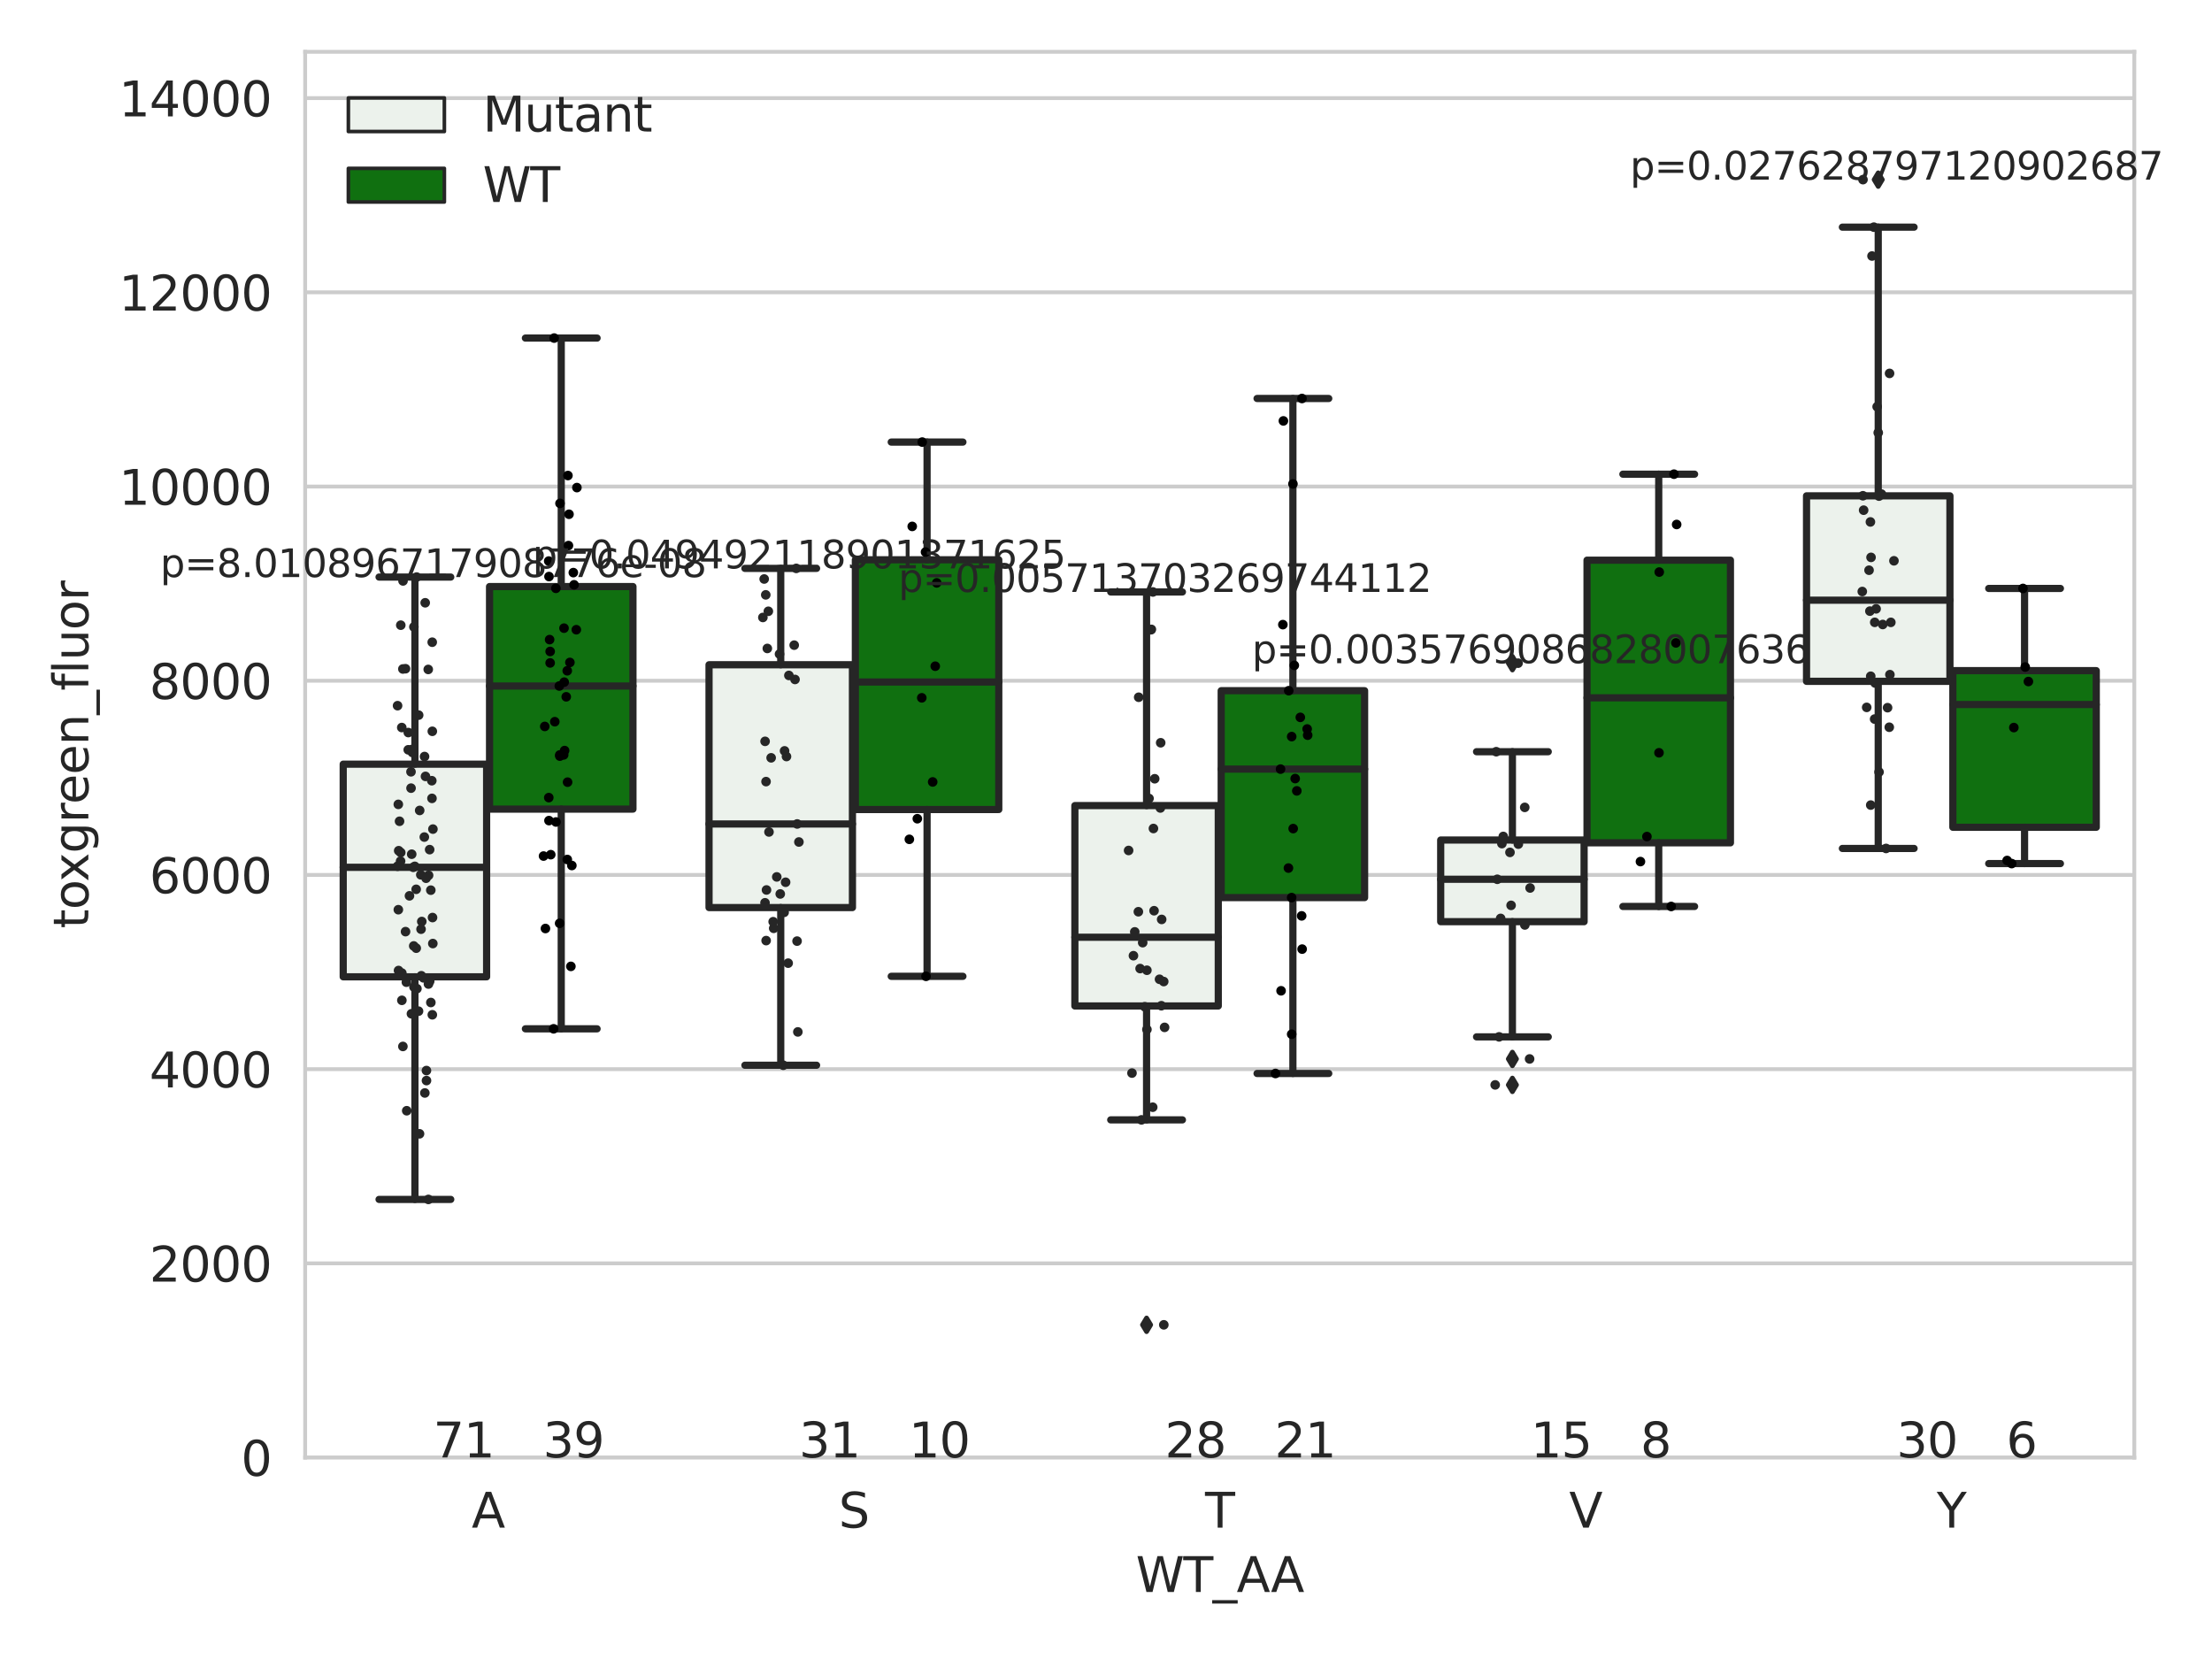 <?xml version="1.0" encoding="utf-8" standalone="no"?>
<!DOCTYPE svg PUBLIC "-//W3C//DTD SVG 1.1//EN"
  "http://www.w3.org/Graphics/SVG/1.1/DTD/svg11.dtd">
<svg xmlns:xlink="http://www.w3.org/1999/xlink" width="460.8pt" height="345.6pt" viewBox="0 0 460.8 345.6" xmlns="http://www.w3.org/2000/svg" version="1.1">
 <defs>
  <style type="text/css">*{stroke-linejoin: round; stroke-linecap: butt}</style>
 </defs>
 <g id="figure_1">
  <g id="patch_1">
   <path d="M 0 345.6 
L 460.8 345.6 
L 460.8 0 
L 0 0 
z
" style="fill: #ffffff"/>
  </g>
  <g id="axes_1">
   <g id="patch_2">
    <path d="M 63.571 303.64 
L 444.616 303.64 
L 444.616 10.8 
L 63.571 10.8 
z
" style="fill: #ffffff"/>
   </g>
   <g id="matplotlib.axis_1">
    <g id="xtick_1">
     <g id="text_1">
      <!-- A -->
      <g style="fill: #262626" transform="translate(98.255 318.238)scale(0.1 -0.1)">
       <defs>
        <path id="DejaVuSans-41" d="M 2188 4044 
L 1331 1722 
L 3047 1722 
L 2188 4044 
z
M 1831 4666 
L 2547 4666 
L 4325 0 
L 3669 0 
L 3244 1197 
L 1141 1197 
L 716 0 
L 50 0 
L 1831 4666 
z
" transform="scale(0.016)"/>
       </defs>
       <use xlink:href="#DejaVuSans-41"/>
      </g>
     </g>
    </g>
    <g id="xtick_2">
     <g id="text_2">
      <!-- S -->
      <g style="fill: #262626" transform="translate(174.71 318.238)scale(0.1 -0.1)">
       <defs>
        <path id="DejaVuSans-53" d="M 3425 4513 
L 3425 3897 
Q 3066 4069 2747 4153 
Q 2428 4238 2131 4238 
Q 1616 4238 1336 4038 
Q 1056 3838 1056 3469 
Q 1056 3159 1242 3001 
Q 1428 2844 1947 2747 
L 2328 2669 
Q 3034 2534 3370 2195 
Q 3706 1856 3706 1288 
Q 3706 609 3251 259 
Q 2797 -91 1919 -91 
Q 1588 -91 1214 -16 
Q 841 59 441 206 
L 441 856 
Q 825 641 1194 531 
Q 1563 422 1919 422 
Q 2459 422 2753 634 
Q 3047 847 3047 1241 
Q 3047 1584 2836 1778 
Q 2625 1972 2144 2069 
L 1759 2144 
Q 1053 2284 737 2584 
Q 422 2884 422 3419 
Q 422 4038 858 4394 
Q 1294 4750 2059 4750 
Q 2388 4750 2728 4690 
Q 3069 4631 3425 4513 
z
" transform="scale(0.016)"/>
       </defs>
       <use xlink:href="#DejaVuSans-53"/>
      </g>
     </g>
    </g>
    <g id="xtick_3">
     <g id="text_3">
      <!-- T -->
      <g style="fill: #262626" transform="translate(251.04 318.238)scale(0.1 -0.1)">
       <defs>
        <path id="DejaVuSans-54" d="M -19 4666 
L 3928 4666 
L 3928 4134 
L 2272 4134 
L 2272 0 
L 1638 0 
L 1638 4134 
L -19 4134 
L -19 4666 
z
" transform="scale(0.016)"/>
       </defs>
       <use xlink:href="#DejaVuSans-54"/>
      </g>
     </g>
    </g>
    <g id="xtick_4">
     <g id="text_4">
      <!-- V -->
      <g style="fill: #262626" transform="translate(326.882 318.238)scale(0.1 -0.1)">
       <defs>
        <path id="DejaVuSans-56" d="M 1831 0 
L 50 4666 
L 709 4666 
L 2188 738 
L 3669 4666 
L 4325 4666 
L 2547 0 
L 1831 0 
z
" transform="scale(0.016)"/>
       </defs>
       <use xlink:href="#DejaVuSans-56"/>
      </g>
     </g>
    </g>
    <g id="xtick_5">
     <g id="text_5">
      <!-- Y -->
      <g style="fill: #262626" transform="translate(403.457 318.238)scale(0.1 -0.1)">
       <defs>
        <path id="DejaVuSans-59" d="M -13 4666 
L 666 4666 
L 1959 2747 
L 3244 4666 
L 3922 4666 
L 2272 2222 
L 2272 0 
L 1638 0 
L 1638 2222 
L -13 4666 
z
" transform="scale(0.016)"/>
       </defs>
       <use xlink:href="#DejaVuSans-59"/>
      </g>
     </g>
    </g>
    <g id="text_6">
     <!-- WT_AA -->
     <g style="fill: #262626" transform="translate(236.618 331.638)scale(0.1 -0.1)">
      <defs>
       <path id="DejaVuSans-57" d="M 213 4666 
L 850 4666 
L 1831 722 
L 2809 4666 
L 3519 4666 
L 4500 722 
L 5478 4666 
L 6119 4666 
L 4947 0 
L 4153 0 
L 3169 4050 
L 2175 0 
L 1381 0 
L 213 4666 
z
" transform="scale(0.016)"/>
       <path id="DejaVuSans-5f" d="M 3263 -1063 
L 3263 -1509 
L -63 -1509 
L -63 -1063 
L 3263 -1063 
z
" transform="scale(0.016)"/>
      </defs>
      <use xlink:href="#DejaVuSans-57"/>
      <use xlink:href="#DejaVuSans-54" x="98.877"/>
      <use xlink:href="#DejaVuSans-5f" x="159.961"/>
      <use xlink:href="#DejaVuSans-41" x="209.961"/>
      <use xlink:href="#DejaVuSans-41" x="281.119"/>
     </g>
    </g>
   </g>
   <g id="matplotlib.axis_2">
    <g id="ytick_1">
     <g id="line2d_1">
      <path d="M 63.571 303.64 
L 444.616 303.64 
" clip-path="url(#p01258de818)" style="fill: none; stroke: #cccccc; stroke-width: 0.8; stroke-linecap: round"/>
     </g>
     <g id="text_7">
      <!-- 0 -->
      <g style="fill: #262626" transform="translate(50.209 307.439)scale(0.1 -0.1)">
       <defs>
        <path id="DejaVuSans-30" d="M 2034 4250 
Q 1547 4250 1301 3770 
Q 1056 3291 1056 2328 
Q 1056 1369 1301 889 
Q 1547 409 2034 409 
Q 2525 409 2770 889 
Q 3016 1369 3016 2328 
Q 3016 3291 2770 3770 
Q 2525 4250 2034 4250 
z
M 2034 4750 
Q 2819 4750 3233 4129 
Q 3647 3509 3647 2328 
Q 3647 1150 3233 529 
Q 2819 -91 2034 -91 
Q 1250 -91 836 529 
Q 422 1150 422 2328 
Q 422 3509 836 4129 
Q 1250 4750 2034 4750 
z
" transform="scale(0.016)"/>
       </defs>
       <use xlink:href="#DejaVuSans-30"/>
      </g>
     </g>
    </g>
    <g id="ytick_2">
     <g id="line2d_2">
      <path d="M 63.571 263.183 
L 444.616 263.183 
" clip-path="url(#p01258de818)" style="fill: none; stroke: #cccccc; stroke-width: 0.8; stroke-linecap: round"/>
     </g>
     <g id="text_8">
      <!-- 2000 -->
      <g style="fill: #262626" transform="translate(31.121 266.982)scale(0.1 -0.1)">
       <defs>
        <path id="DejaVuSans-32" d="M 1228 531 
L 3431 531 
L 3431 0 
L 469 0 
L 469 531 
Q 828 903 1448 1529 
Q 2069 2156 2228 2338 
Q 2531 2678 2651 2914 
Q 2772 3150 2772 3378 
Q 2772 3750 2511 3984 
Q 2250 4219 1831 4219 
Q 1534 4219 1204 4116 
Q 875 4013 500 3803 
L 500 4441 
Q 881 4594 1212 4672 
Q 1544 4750 1819 4750 
Q 2544 4750 2975 4387 
Q 3406 4025 3406 3419 
Q 3406 3131 3298 2873 
Q 3191 2616 2906 2266 
Q 2828 2175 2409 1742 
Q 1991 1309 1228 531 
z
" transform="scale(0.016)"/>
       </defs>
       <use xlink:href="#DejaVuSans-32"/>
       <use xlink:href="#DejaVuSans-30" x="63.623"/>
       <use xlink:href="#DejaVuSans-30" x="127.246"/>
       <use xlink:href="#DejaVuSans-30" x="190.869"/>
      </g>
     </g>
    </g>
    <g id="ytick_3">
     <g id="line2d_3">
      <path d="M 63.571 222.726 
L 444.616 222.726 
" clip-path="url(#p01258de818)" style="fill: none; stroke: #cccccc; stroke-width: 0.8; stroke-linecap: round"/>
     </g>
     <g id="text_9">
      <!-- 4000 -->
      <g style="fill: #262626" transform="translate(31.121 226.525)scale(0.1 -0.1)">
       <defs>
        <path id="DejaVuSans-34" d="M 2419 4116 
L 825 1625 
L 2419 1625 
L 2419 4116 
z
M 2253 4666 
L 3047 4666 
L 3047 1625 
L 3713 1625 
L 3713 1100 
L 3047 1100 
L 3047 0 
L 2419 0 
L 2419 1100 
L 313 1100 
L 313 1709 
L 2253 4666 
z
" transform="scale(0.016)"/>
       </defs>
       <use xlink:href="#DejaVuSans-34"/>
       <use xlink:href="#DejaVuSans-30" x="63.623"/>
       <use xlink:href="#DejaVuSans-30" x="127.246"/>
       <use xlink:href="#DejaVuSans-30" x="190.869"/>
      </g>
     </g>
    </g>
    <g id="ytick_4">
     <g id="line2d_4">
      <path d="M 63.571 182.268 
L 444.616 182.268 
" clip-path="url(#p01258de818)" style="fill: none; stroke: #cccccc; stroke-width: 0.8; stroke-linecap: round"/>
     </g>
     <g id="text_10">
      <!-- 6000 -->
      <g style="fill: #262626" transform="translate(31.121 186.067)scale(0.1 -0.1)">
       <defs>
        <path id="DejaVuSans-36" d="M 2113 2584 
Q 1688 2584 1439 2293 
Q 1191 2003 1191 1497 
Q 1191 994 1439 701 
Q 1688 409 2113 409 
Q 2538 409 2786 701 
Q 3034 994 3034 1497 
Q 3034 2003 2786 2293 
Q 2538 2584 2113 2584 
z
M 3366 4563 
L 3366 3988 
Q 3128 4100 2886 4159 
Q 2644 4219 2406 4219 
Q 1781 4219 1451 3797 
Q 1122 3375 1075 2522 
Q 1259 2794 1537 2939 
Q 1816 3084 2150 3084 
Q 2853 3084 3261 2657 
Q 3669 2231 3669 1497 
Q 3669 778 3244 343 
Q 2819 -91 2113 -91 
Q 1303 -91 875 529 
Q 447 1150 447 2328 
Q 447 3434 972 4092 
Q 1497 4750 2381 4750 
Q 2619 4750 2861 4703 
Q 3103 4656 3366 4563 
z
" transform="scale(0.016)"/>
       </defs>
       <use xlink:href="#DejaVuSans-36"/>
       <use xlink:href="#DejaVuSans-30" x="63.623"/>
       <use xlink:href="#DejaVuSans-30" x="127.246"/>
       <use xlink:href="#DejaVuSans-30" x="190.869"/>
      </g>
     </g>
    </g>
    <g id="ytick_5">
     <g id="line2d_5">
      <path d="M 63.571 141.811 
L 444.616 141.811 
" clip-path="url(#p01258de818)" style="fill: none; stroke: #cccccc; stroke-width: 0.8; stroke-linecap: round"/>
     </g>
     <g id="text_11">
      <!-- 8000 -->
      <g style="fill: #262626" transform="translate(31.121 145.61)scale(0.1 -0.1)">
       <defs>
        <path id="DejaVuSans-38" d="M 2034 2216 
Q 1584 2216 1326 1975 
Q 1069 1734 1069 1313 
Q 1069 891 1326 650 
Q 1584 409 2034 409 
Q 2484 409 2743 651 
Q 3003 894 3003 1313 
Q 3003 1734 2745 1975 
Q 2488 2216 2034 2216 
z
M 1403 2484 
Q 997 2584 770 2862 
Q 544 3141 544 3541 
Q 544 4100 942 4425 
Q 1341 4750 2034 4750 
Q 2731 4750 3128 4425 
Q 3525 4100 3525 3541 
Q 3525 3141 3298 2862 
Q 3072 2584 2669 2484 
Q 3125 2378 3379 2068 
Q 3634 1759 3634 1313 
Q 3634 634 3220 271 
Q 2806 -91 2034 -91 
Q 1263 -91 848 271 
Q 434 634 434 1313 
Q 434 1759 690 2068 
Q 947 2378 1403 2484 
z
M 1172 3481 
Q 1172 3119 1398 2916 
Q 1625 2713 2034 2713 
Q 2441 2713 2670 2916 
Q 2900 3119 2900 3481 
Q 2900 3844 2670 4047 
Q 2441 4250 2034 4250 
Q 1625 4250 1398 4047 
Q 1172 3844 1172 3481 
z
" transform="scale(0.016)"/>
       </defs>
       <use xlink:href="#DejaVuSans-38"/>
       <use xlink:href="#DejaVuSans-30" x="63.623"/>
       <use xlink:href="#DejaVuSans-30" x="127.246"/>
       <use xlink:href="#DejaVuSans-30" x="190.869"/>
      </g>
     </g>
    </g>
    <g id="ytick_6">
     <g id="line2d_6">
      <path d="M 63.571 101.354 
L 444.616 101.354 
" clip-path="url(#p01258de818)" style="fill: none; stroke: #cccccc; stroke-width: 0.8; stroke-linecap: round"/>
     </g>
     <g id="text_12">
      <!-- 10000 -->
      <g style="fill: #262626" transform="translate(24.759 105.153)scale(0.1 -0.1)">
       <defs>
        <path id="DejaVuSans-31" d="M 794 531 
L 1825 531 
L 1825 4091 
L 703 3866 
L 703 4441 
L 1819 4666 
L 2450 4666 
L 2450 531 
L 3481 531 
L 3481 0 
L 794 0 
L 794 531 
z
" transform="scale(0.016)"/>
       </defs>
       <use xlink:href="#DejaVuSans-31"/>
       <use xlink:href="#DejaVuSans-30" x="63.623"/>
       <use xlink:href="#DejaVuSans-30" x="127.246"/>
       <use xlink:href="#DejaVuSans-30" x="190.869"/>
       <use xlink:href="#DejaVuSans-30" x="254.492"/>
      </g>
     </g>
    </g>
    <g id="ytick_7">
     <g id="line2d_7">
      <path d="M 63.571 60.897 
L 444.616 60.897 
" clip-path="url(#p01258de818)" style="fill: none; stroke: #cccccc; stroke-width: 0.8; stroke-linecap: round"/>
     </g>
     <g id="text_13">
      <!-- 12000 -->
      <g style="fill: #262626" transform="translate(24.759 64.696)scale(0.1 -0.1)">
       <use xlink:href="#DejaVuSans-31"/>
       <use xlink:href="#DejaVuSans-32" x="63.623"/>
       <use xlink:href="#DejaVuSans-30" x="127.246"/>
       <use xlink:href="#DejaVuSans-30" x="190.869"/>
       <use xlink:href="#DejaVuSans-30" x="254.492"/>
      </g>
     </g>
    </g>
    <g id="ytick_8">
     <g id="line2d_8">
      <path d="M 63.571 20.439 
L 444.616 20.439 
" clip-path="url(#p01258de818)" style="fill: none; stroke: #cccccc; stroke-width: 0.8; stroke-linecap: round"/>
     </g>
     <g id="text_14">
      <!-- 14000 -->
      <g style="fill: #262626" transform="translate(24.759 24.239)scale(0.1 -0.1)">
       <use xlink:href="#DejaVuSans-31"/>
       <use xlink:href="#DejaVuSans-34" x="63.623"/>
       <use xlink:href="#DejaVuSans-30" x="127.246"/>
       <use xlink:href="#DejaVuSans-30" x="190.869"/>
       <use xlink:href="#DejaVuSans-30" x="254.492"/>
      </g>
     </g>
    </g>
    <g id="text_15">
     <!-- toxgreen_fluor -->
     <g style="fill: #262626" transform="translate(18.401 193.415)rotate(-90)scale(0.1 -0.1)">
      <defs>
       <path id="DejaVuSans-74" d="M 1172 4494 
L 1172 3500 
L 2356 3500 
L 2356 3053 
L 1172 3053 
L 1172 1153 
Q 1172 725 1289 603 
Q 1406 481 1766 481 
L 2356 481 
L 2356 0 
L 1766 0 
Q 1100 0 847 248 
Q 594 497 594 1153 
L 594 3053 
L 172 3053 
L 172 3500 
L 594 3500 
L 594 4494 
L 1172 4494 
z
" transform="scale(0.016)"/>
       <path id="DejaVuSans-6f" d="M 1959 3097 
Q 1497 3097 1228 2736 
Q 959 2375 959 1747 
Q 959 1119 1226 758 
Q 1494 397 1959 397 
Q 2419 397 2687 759 
Q 2956 1122 2956 1747 
Q 2956 2369 2687 2733 
Q 2419 3097 1959 3097 
z
M 1959 3584 
Q 2709 3584 3137 3096 
Q 3566 2609 3566 1747 
Q 3566 888 3137 398 
Q 2709 -91 1959 -91 
Q 1206 -91 779 398 
Q 353 888 353 1747 
Q 353 2609 779 3096 
Q 1206 3584 1959 3584 
z
" transform="scale(0.016)"/>
       <path id="DejaVuSans-78" d="M 3513 3500 
L 2247 1797 
L 3578 0 
L 2900 0 
L 1881 1375 
L 863 0 
L 184 0 
L 1544 1831 
L 300 3500 
L 978 3500 
L 1906 2253 
L 2834 3500 
L 3513 3500 
z
" transform="scale(0.016)"/>
       <path id="DejaVuSans-67" d="M 2906 1791 
Q 2906 2416 2648 2759 
Q 2391 3103 1925 3103 
Q 1463 3103 1205 2759 
Q 947 2416 947 1791 
Q 947 1169 1205 825 
Q 1463 481 1925 481 
Q 2391 481 2648 825 
Q 2906 1169 2906 1791 
z
M 3481 434 
Q 3481 -459 3084 -895 
Q 2688 -1331 1869 -1331 
Q 1566 -1331 1297 -1286 
Q 1028 -1241 775 -1147 
L 775 -588 
Q 1028 -725 1275 -790 
Q 1522 -856 1778 -856 
Q 2344 -856 2625 -561 
Q 2906 -266 2906 331 
L 2906 616 
Q 2728 306 2450 153 
Q 2172 0 1784 0 
Q 1141 0 747 490 
Q 353 981 353 1791 
Q 353 2603 747 3093 
Q 1141 3584 1784 3584 
Q 2172 3584 2450 3431 
Q 2728 3278 2906 2969 
L 2906 3500 
L 3481 3500 
L 3481 434 
z
" transform="scale(0.016)"/>
       <path id="DejaVuSans-72" d="M 2631 2963 
Q 2534 3019 2420 3045 
Q 2306 3072 2169 3072 
Q 1681 3072 1420 2755 
Q 1159 2438 1159 1844 
L 1159 0 
L 581 0 
L 581 3500 
L 1159 3500 
L 1159 2956 
Q 1341 3275 1631 3429 
Q 1922 3584 2338 3584 
Q 2397 3584 2469 3576 
Q 2541 3569 2628 3553 
L 2631 2963 
z
" transform="scale(0.016)"/>
       <path id="DejaVuSans-65" d="M 3597 1894 
L 3597 1613 
L 953 1613 
Q 991 1019 1311 708 
Q 1631 397 2203 397 
Q 2534 397 2845 478 
Q 3156 559 3463 722 
L 3463 178 
Q 3153 47 2828 -22 
Q 2503 -91 2169 -91 
Q 1331 -91 842 396 
Q 353 884 353 1716 
Q 353 2575 817 3079 
Q 1281 3584 2069 3584 
Q 2775 3584 3186 3129 
Q 3597 2675 3597 1894 
z
M 3022 2063 
Q 3016 2534 2758 2815 
Q 2500 3097 2075 3097 
Q 1594 3097 1305 2825 
Q 1016 2553 972 2059 
L 3022 2063 
z
" transform="scale(0.016)"/>
       <path id="DejaVuSans-6e" d="M 3513 2113 
L 3513 0 
L 2938 0 
L 2938 2094 
Q 2938 2591 2744 2837 
Q 2550 3084 2163 3084 
Q 1697 3084 1428 2787 
Q 1159 2491 1159 1978 
L 1159 0 
L 581 0 
L 581 3500 
L 1159 3500 
L 1159 2956 
Q 1366 3272 1645 3428 
Q 1925 3584 2291 3584 
Q 2894 3584 3203 3211 
Q 3513 2838 3513 2113 
z
" transform="scale(0.016)"/>
       <path id="DejaVuSans-66" d="M 2375 4863 
L 2375 4384 
L 1825 4384 
Q 1516 4384 1395 4259 
Q 1275 4134 1275 3809 
L 1275 3500 
L 2222 3500 
L 2222 3053 
L 1275 3053 
L 1275 0 
L 697 0 
L 697 3053 
L 147 3053 
L 147 3500 
L 697 3500 
L 697 3744 
Q 697 4328 969 4595 
Q 1241 4863 1831 4863 
L 2375 4863 
z
" transform="scale(0.016)"/>
       <path id="DejaVuSans-6c" d="M 603 4863 
L 1178 4863 
L 1178 0 
L 603 0 
L 603 4863 
z
" transform="scale(0.016)"/>
       <path id="DejaVuSans-75" d="M 544 1381 
L 544 3500 
L 1119 3500 
L 1119 1403 
Q 1119 906 1312 657 
Q 1506 409 1894 409 
Q 2359 409 2629 706 
Q 2900 1003 2900 1516 
L 2900 3500 
L 3475 3500 
L 3475 0 
L 2900 0 
L 2900 538 
Q 2691 219 2414 64 
Q 2138 -91 1772 -91 
Q 1169 -91 856 284 
Q 544 659 544 1381 
z
M 1991 3584 
L 1991 3584 
z
" transform="scale(0.016)"/>
      </defs>
      <use xlink:href="#DejaVuSans-74"/>
      <use xlink:href="#DejaVuSans-6f" x="39.209"/>
      <use xlink:href="#DejaVuSans-78" x="97.266"/>
      <use xlink:href="#DejaVuSans-67" x="156.445"/>
      <use xlink:href="#DejaVuSans-72" x="219.922"/>
      <use xlink:href="#DejaVuSans-65" x="258.785"/>
      <use xlink:href="#DejaVuSans-65" x="320.309"/>
      <use xlink:href="#DejaVuSans-6e" x="381.832"/>
      <use xlink:href="#DejaVuSans-5f" x="445.211"/>
      <use xlink:href="#DejaVuSans-66" x="495.211"/>
      <use xlink:href="#DejaVuSans-6c" x="530.416"/>
      <use xlink:href="#DejaVuSans-75" x="558.199"/>
      <use xlink:href="#DejaVuSans-6f" x="621.578"/>
      <use xlink:href="#DejaVuSans-72" x="682.76"/>
     </g>
    </g>
   </g>
   <g id="patch_3">
    <path d="M 71.497 203.486 
L 101.371 203.486 
L 101.371 159.188 
L 71.497 159.188 
L 71.497 203.486 
z
" clip-path="url(#p01258de818)" style="fill: #ecf2ec; stroke: #262626; stroke-width: 1.5; stroke-linejoin: miter"/>
   </g>
   <g id="patch_4">
    <path d="M 101.981 168.551 
L 131.854 168.551 
L 131.854 122.191 
L 101.981 122.191 
L 101.981 168.551 
z
" clip-path="url(#p01258de818)" style="fill: #107010; stroke: #262626; stroke-width: 1.5; stroke-linejoin: miter"/>
   </g>
   <g id="patch_5">
    <path d="M 147.706 189.063 
L 177.58 189.063 
L 177.58 138.479 
L 147.706 138.479 
L 147.706 189.063 
z
" clip-path="url(#p01258de818)" style="fill: #ecf2ec; stroke: #262626; stroke-width: 1.5; stroke-linejoin: miter"/>
   </g>
   <g id="patch_6">
    <path d="M 178.189 168.638 
L 208.063 168.638 
L 208.063 116.609 
L 178.189 116.609 
L 178.189 168.638 
z
" clip-path="url(#p01258de818)" style="fill: #107010; stroke: #262626; stroke-width: 1.5; stroke-linejoin: miter"/>
   </g>
   <g id="patch_7">
    <path d="M 223.915 209.565 
L 253.789 209.565 
L 253.789 167.82 
L 223.915 167.82 
L 223.915 209.565 
z
" clip-path="url(#p01258de818)" style="fill: #ecf2ec; stroke: #262626; stroke-width: 1.5; stroke-linejoin: miter"/>
   </g>
   <g id="patch_8">
    <path d="M 254.398 186.987 
L 284.272 186.987 
L 284.272 143.884 
L 254.398 143.884 
L 254.398 186.987 
z
" clip-path="url(#p01258de818)" style="fill: #107010; stroke: #262626; stroke-width: 1.5; stroke-linejoin: miter"/>
   </g>
   <g id="patch_9">
    <path d="M 300.124 192.005 
L 329.998 192.005 
L 329.998 174.992 
L 300.124 174.992 
L 300.124 192.005 
z
" clip-path="url(#p01258de818)" style="fill: #ecf2ec; stroke: #262626; stroke-width: 1.5; stroke-linejoin: miter"/>
   </g>
   <g id="patch_10">
    <path d="M 330.607 175.576 
L 360.481 175.576 
L 360.481 116.694 
L 330.607 116.694 
L 330.607 175.576 
z
" clip-path="url(#p01258de818)" style="fill: #107010; stroke: #262626; stroke-width: 1.5; stroke-linejoin: miter"/>
   </g>
   <g id="patch_11">
    <path d="M 376.333 141.933 
L 406.206 141.933 
L 406.206 103.293 
L 376.333 103.293 
L 376.333 141.933 
z
" clip-path="url(#p01258de818)" style="fill: #ecf2ec; stroke: #262626; stroke-width: 1.5; stroke-linejoin: miter"/>
   </g>
   <g id="patch_12">
    <path d="M 406.816 172.335 
L 436.69 172.335 
L 436.69 139.709 
L 406.816 139.709 
L 406.816 172.335 
z
" clip-path="url(#p01258de818)" style="fill: #107010; stroke: #262626; stroke-width: 1.5; stroke-linejoin: miter"/>
   </g>
   <g id="patch_13">
    <path d="M 101.676 303.64 
L 101.676 303.64 
L 101.676 303.64 
L 101.676 303.64 
z
" clip-path="url(#p01258de818)" style="fill: #ecf2ec; stroke: #262626; stroke-width: 0.75; stroke-linejoin: miter"/>
   </g>
   <g id="patch_14">
    <path d="M 101.676 303.64 
L 101.676 303.64 
L 101.676 303.64 
L 101.676 303.64 
z
" clip-path="url(#p01258de818)" style="fill: #107010; stroke: #262626; stroke-width: 0.75; stroke-linejoin: miter"/>
   </g>
   <g id="PathCollection_1"/>
   <g id="PathCollection_2"/>
   <g id="line2d_9">
    <path d="M 86.434 203.486 
L 86.434 249.86 
" clip-path="url(#p01258de818)" style="fill: none; stroke: #262626; stroke-width: 1.5; stroke-linecap: round"/>
   </g>
   <g id="line2d_10">
    <path d="M 86.434 159.188 
L 86.434 120.211 
" clip-path="url(#p01258de818)" style="fill: none; stroke: #262626; stroke-width: 1.5; stroke-linecap: round"/>
   </g>
   <g id="line2d_11">
    <path d="M 78.965 249.86 
L 93.902 249.86 
" clip-path="url(#p01258de818)" style="fill: none; stroke: #262626; stroke-width: 1.5; stroke-linecap: round"/>
   </g>
   <g id="line2d_12">
    <path d="M 78.965 120.211 
L 93.902 120.211 
" clip-path="url(#p01258de818)" style="fill: none; stroke: #262626; stroke-width: 1.5; stroke-linecap: round"/>
   </g>
   <g id="line2d_13"/>
   <g id="line2d_14">
    <path d="M 116.917 168.551 
L 116.917 214.321 
" clip-path="url(#p01258de818)" style="fill: none; stroke: #262626; stroke-width: 1.5; stroke-linecap: round"/>
   </g>
   <g id="line2d_15">
    <path d="M 116.917 122.191 
L 116.917 70.427 
" clip-path="url(#p01258de818)" style="fill: none; stroke: #262626; stroke-width: 1.5; stroke-linecap: round"/>
   </g>
   <g id="line2d_16">
    <path d="M 109.449 214.321 
L 124.386 214.321 
" clip-path="url(#p01258de818)" style="fill: none; stroke: #262626; stroke-width: 1.5; stroke-linecap: round"/>
   </g>
   <g id="line2d_17">
    <path d="M 109.449 70.427 
L 124.386 70.427 
" clip-path="url(#p01258de818)" style="fill: none; stroke: #262626; stroke-width: 1.5; stroke-linecap: round"/>
   </g>
   <g id="line2d_18"/>
   <g id="line2d_19">
    <path d="M 162.643 189.063 
L 162.643 221.908 
" clip-path="url(#p01258de818)" style="fill: none; stroke: #262626; stroke-width: 1.5; stroke-linecap: round"/>
   </g>
   <g id="line2d_20">
    <path d="M 162.643 138.479 
L 162.643 118.404 
" clip-path="url(#p01258de818)" style="fill: none; stroke: #262626; stroke-width: 1.5; stroke-linecap: round"/>
   </g>
   <g id="line2d_21">
    <path d="M 155.174 221.908 
L 170.111 221.908 
" clip-path="url(#p01258de818)" style="fill: none; stroke: #262626; stroke-width: 1.5; stroke-linecap: round"/>
   </g>
   <g id="line2d_22">
    <path d="M 155.174 118.404 
L 170.111 118.404 
" clip-path="url(#p01258de818)" style="fill: none; stroke: #262626; stroke-width: 1.5; stroke-linecap: round"/>
   </g>
   <g id="line2d_23"/>
   <g id="line2d_24">
    <path d="M 193.126 168.638 
L 193.126 203.385 
" clip-path="url(#p01258de818)" style="fill: none; stroke: #262626; stroke-width: 1.5; stroke-linecap: round"/>
   </g>
   <g id="line2d_25">
    <path d="M 193.126 116.609 
L 193.126 92.093 
" clip-path="url(#p01258de818)" style="fill: none; stroke: #262626; stroke-width: 1.5; stroke-linecap: round"/>
   </g>
   <g id="line2d_26">
    <path d="M 185.658 203.385 
L 200.595 203.385 
" clip-path="url(#p01258de818)" style="fill: none; stroke: #262626; stroke-width: 1.5; stroke-linecap: round"/>
   </g>
   <g id="line2d_27">
    <path d="M 185.658 92.093 
L 200.595 92.093 
" clip-path="url(#p01258de818)" style="fill: none; stroke: #262626; stroke-width: 1.5; stroke-linecap: round"/>
   </g>
   <g id="line2d_28"/>
   <g id="line2d_29">
    <path d="M 238.852 209.565 
L 238.852 233.29 
" clip-path="url(#p01258de818)" style="fill: none; stroke: #262626; stroke-width: 1.5; stroke-linecap: round"/>
   </g>
   <g id="line2d_30">
    <path d="M 238.852 167.82 
L 238.852 123.316 
" clip-path="url(#p01258de818)" style="fill: none; stroke: #262626; stroke-width: 1.5; stroke-linecap: round"/>
   </g>
   <g id="line2d_31">
    <path d="M 231.383 233.29 
L 246.32 233.29 
" clip-path="url(#p01258de818)" style="fill: none; stroke: #262626; stroke-width: 1.5; stroke-linecap: round"/>
   </g>
   <g id="line2d_32">
    <path d="M 231.383 123.316 
L 246.32 123.316 
" clip-path="url(#p01258de818)" style="fill: none; stroke: #262626; stroke-width: 1.5; stroke-linecap: round"/>
   </g>
   <g id="line2d_33">
    <defs>
     <path id="mdbf9aac003" d="M -0 1.414 
L 0.849 0 
L 0 -1.414 
L -0.849 -0 
z
" style="stroke: #262626; stroke-linejoin: miter"/>
    </defs>
    <g clip-path="url(#p01258de818)">
     <use xlink:href="#mdbf9aac003" x="238.852" y="275.984" style="fill: #262626; stroke: #262626; stroke-linejoin: miter"/>
    </g>
   </g>
   <g id="line2d_34">
    <path d="M 269.335 186.987 
L 269.335 223.626 
" clip-path="url(#p01258de818)" style="fill: none; stroke: #262626; stroke-width: 1.5; stroke-linecap: round"/>
   </g>
   <g id="line2d_35">
    <path d="M 269.335 143.884 
L 269.335 83.012 
" clip-path="url(#p01258de818)" style="fill: none; stroke: #262626; stroke-width: 1.5; stroke-linecap: round"/>
   </g>
   <g id="line2d_36">
    <path d="M 261.867 223.626 
L 276.804 223.626 
" clip-path="url(#p01258de818)" style="fill: none; stroke: #262626; stroke-width: 1.5; stroke-linecap: round"/>
   </g>
   <g id="line2d_37">
    <path d="M 261.867 83.012 
L 276.804 83.012 
" clip-path="url(#p01258de818)" style="fill: none; stroke: #262626; stroke-width: 1.5; stroke-linecap: round"/>
   </g>
   <g id="line2d_38"/>
   <g id="line2d_39">
    <path d="M 315.061 192.005 
L 315.061 215.997 
" clip-path="url(#p01258de818)" style="fill: none; stroke: #262626; stroke-width: 1.5; stroke-linecap: round"/>
   </g>
   <g id="line2d_40">
    <path d="M 315.061 174.992 
L 315.061 156.593 
" clip-path="url(#p01258de818)" style="fill: none; stroke: #262626; stroke-width: 1.5; stroke-linecap: round"/>
   </g>
   <g id="line2d_41">
    <path d="M 307.592 215.997 
L 322.529 215.997 
" clip-path="url(#p01258de818)" style="fill: none; stroke: #262626; stroke-width: 1.5; stroke-linecap: round"/>
   </g>
   <g id="line2d_42">
    <path d="M 307.592 156.593 
L 322.529 156.593 
" clip-path="url(#p01258de818)" style="fill: none; stroke: #262626; stroke-width: 1.5; stroke-linecap: round"/>
   </g>
   <g id="line2d_43">
    <g clip-path="url(#p01258de818)">
     <use xlink:href="#mdbf9aac003" x="315.061" y="220.597" style="fill: #262626; stroke: #262626; stroke-linejoin: miter"/>
     <use xlink:href="#mdbf9aac003" x="315.061" y="226.003" style="fill: #262626; stroke: #262626; stroke-linejoin: miter"/>
     <use xlink:href="#mdbf9aac003" x="315.061" y="138.152" style="fill: #262626; stroke: #262626; stroke-linejoin: miter"/>
    </g>
   </g>
   <g id="line2d_44">
    <path d="M 345.544 175.576 
L 345.544 188.833 
" clip-path="url(#p01258de818)" style="fill: none; stroke: #262626; stroke-width: 1.5; stroke-linecap: round"/>
   </g>
   <g id="line2d_45">
    <path d="M 345.544 116.694 
L 345.544 98.78 
" clip-path="url(#p01258de818)" style="fill: none; stroke: #262626; stroke-width: 1.5; stroke-linecap: round"/>
   </g>
   <g id="line2d_46">
    <path d="M 338.076 188.833 
L 353.013 188.833 
" clip-path="url(#p01258de818)" style="fill: none; stroke: #262626; stroke-width: 1.5; stroke-linecap: round"/>
   </g>
   <g id="line2d_47">
    <path d="M 338.076 98.78 
L 353.013 98.78 
" clip-path="url(#p01258de818)" style="fill: none; stroke: #262626; stroke-width: 1.5; stroke-linecap: round"/>
   </g>
   <g id="line2d_48"/>
   <g id="line2d_49">
    <path d="M 391.27 141.933 
L 391.27 176.748 
" clip-path="url(#p01258de818)" style="fill: none; stroke: #262626; stroke-width: 1.5; stroke-linecap: round"/>
   </g>
   <g id="line2d_50">
    <path d="M 391.27 103.293 
L 391.27 47.322 
" clip-path="url(#p01258de818)" style="fill: none; stroke: #262626; stroke-width: 1.5; stroke-linecap: round"/>
   </g>
   <g id="line2d_51">
    <path d="M 383.801 176.748 
L 398.738 176.748 
" clip-path="url(#p01258de818)" style="fill: none; stroke: #262626; stroke-width: 1.5; stroke-linecap: round"/>
   </g>
   <g id="line2d_52">
    <path d="M 383.801 47.322 
L 398.738 47.322 
" clip-path="url(#p01258de818)" style="fill: none; stroke: #262626; stroke-width: 1.5; stroke-linecap: round"/>
   </g>
   <g id="line2d_53">
    <g clip-path="url(#p01258de818)">
     <use xlink:href="#mdbf9aac003" x="391.27" y="37.422" style="fill: #262626; stroke: #262626; stroke-linejoin: miter"/>
    </g>
   </g>
   <g id="line2d_54">
    <path d="M 421.753 172.335 
L 421.753 179.9 
" clip-path="url(#p01258de818)" style="fill: none; stroke: #262626; stroke-width: 1.5; stroke-linecap: round"/>
   </g>
   <g id="line2d_55">
    <path d="M 421.753 139.709 
L 421.753 122.584 
" clip-path="url(#p01258de818)" style="fill: none; stroke: #262626; stroke-width: 1.5; stroke-linecap: round"/>
   </g>
   <g id="line2d_56">
    <path d="M 414.285 179.9 
L 429.222 179.9 
" clip-path="url(#p01258de818)" style="fill: none; stroke: #262626; stroke-width: 1.5; stroke-linecap: round"/>
   </g>
   <g id="line2d_57">
    <path d="M 414.285 122.584 
L 429.222 122.584 
" clip-path="url(#p01258de818)" style="fill: none; stroke: #262626; stroke-width: 1.5; stroke-linecap: round"/>
   </g>
   <g id="line2d_58"/>
   <g id="line2d_59">
    <path d="M 71.497 180.676 
L 101.371 180.676 
" clip-path="url(#p01258de818)" style="fill: none; stroke: #262626; stroke-width: 1.5; stroke-linecap: round"/>
   </g>
   <g id="line2d_60">
    <path d="M 101.981 142.905 
L 131.854 142.905 
" clip-path="url(#p01258de818)" style="fill: none; stroke: #262626; stroke-width: 1.5; stroke-linecap: round"/>
   </g>
   <g id="line2d_61">
    <path d="M 147.706 171.647 
L 177.58 171.647 
" clip-path="url(#p01258de818)" style="fill: none; stroke: #262626; stroke-width: 1.5; stroke-linecap: round"/>
   </g>
   <g id="line2d_62">
    <path d="M 178.189 142.077 
L 208.063 142.077 
" clip-path="url(#p01258de818)" style="fill: none; stroke: #262626; stroke-width: 1.5; stroke-linecap: round"/>
   </g>
   <g id="line2d_63">
    <path d="M 223.915 195.248 
L 253.789 195.248 
" clip-path="url(#p01258de818)" style="fill: none; stroke: #262626; stroke-width: 1.5; stroke-linecap: round"/>
   </g>
   <g id="line2d_64">
    <path d="M 254.398 160.22 
L 284.272 160.22 
" clip-path="url(#p01258de818)" style="fill: none; stroke: #262626; stroke-width: 1.5; stroke-linecap: round"/>
   </g>
   <g id="line2d_65">
    <path d="M 300.124 183.17 
L 329.998 183.17 
" clip-path="url(#p01258de818)" style="fill: none; stroke: #262626; stroke-width: 1.5; stroke-linecap: round"/>
   </g>
   <g id="line2d_66">
    <path d="M 330.607 145.371 
L 360.481 145.371 
" clip-path="url(#p01258de818)" style="fill: none; stroke: #262626; stroke-width: 1.5; stroke-linecap: round"/>
   </g>
   <g id="line2d_67">
    <path d="M 376.333 125.027 
L 406.206 125.027 
" clip-path="url(#p01258de818)" style="fill: none; stroke: #262626; stroke-width: 1.5; stroke-linecap: round"/>
   </g>
   <g id="line2d_68">
    <path d="M 406.816 146.769 
L 436.69 146.769 
" clip-path="url(#p01258de818)" style="fill: none; stroke: #262626; stroke-width: 1.5; stroke-linecap: round"/>
   </g>
   <g id="patch_15">
    <path d="M 63.571 303.64 
L 63.571 10.8 
" style="fill: none; stroke: #cccccc; stroke-width: 0.8; stroke-linejoin: miter; stroke-linecap: square"/>
   </g>
   <g id="patch_16">
    <path d="M 444.616 303.64 
L 444.616 10.8 
" style="fill: none; stroke: #cccccc; stroke-width: 0.8; stroke-linejoin: miter; stroke-linecap: square"/>
   </g>
   <g id="patch_17">
    <path d="M 63.571 303.64 
L 444.616 303.64 
" style="fill: none; stroke: #cccccc; stroke-width: 0.8; stroke-linejoin: miter; stroke-linecap: square"/>
   </g>
   <g id="patch_18">
    <path d="M 63.571 10.8 
L 444.616 10.8 
" style="fill: none; stroke: #cccccc; stroke-width: 0.8; stroke-linejoin: miter; stroke-linecap: square"/>
   </g>
   <g id="PathCollection_3">
    <defs>
     <path id="C0_0_dc41aee2ff" d="M 0 1 
C 0.265 1 0.52 0.895 0.707 0.707 
C 0.895 0.52 1 0.265 1 -0 
C 1 -0.265 0.895 -0.52 0.707 -0.707 
C 0.52 -0.895 0.265 -1 0 -1 
C -0.265 -1 -0.52 -0.895 -0.707 -0.707 
C -0.895 -0.52 -1 -0.265 -1 0 
C -1 0.265 -0.895 0.52 -0.707 0.707 
C -0.52 0.895 -0.265 1 0 1 
z
"/>
    </defs>
    <g clip-path="url(#p01258de818)">
     <use xlink:href="#C0_0_dc41aee2ff" x="86.097" y="180.676" style="fill: #262626"/>
    </g>
    <g clip-path="url(#p01258de818)">
     <use xlink:href="#C0_0_dc41aee2ff" x="87.394" y="236.194" style="fill: #262626"/>
    </g>
    <g clip-path="url(#p01258de818)">
     <use xlink:href="#C0_0_dc41aee2ff" x="86.223" y="130.598" style="fill: #262626"/>
    </g>
    <g clip-path="url(#p01258de818)">
     <use xlink:href="#C0_0_dc41aee2ff" x="83.449" y="179.391" style="fill: #262626"/>
    </g>
    <g clip-path="url(#p01258de818)">
     <use xlink:href="#C0_0_dc41aee2ff" x="86.695" y="185.26" style="fill: #262626"/>
    </g>
    <g clip-path="url(#p01258de818)">
     <use xlink:href="#C0_0_dc41aee2ff" x="89.244" y="249.86" style="fill: #262626"/>
    </g>
    <g clip-path="url(#p01258de818)">
     <use xlink:href="#C0_0_dc41aee2ff" x="86.409" y="180.476" style="fill: #262626"/>
    </g>
    <g clip-path="url(#p01258de818)">
     <use xlink:href="#C0_0_dc41aee2ff" x="88.396" y="174.377" style="fill: #262626"/>
    </g>
    <g clip-path="url(#p01258de818)">
     <use xlink:href="#C0_0_dc41aee2ff" x="85.618" y="160.779" style="fill: #262626"/>
    </g>
    <g clip-path="url(#p01258de818)">
     <use xlink:href="#C0_0_dc41aee2ff" x="88.504" y="227.686" style="fill: #262626"/>
    </g>
    <g clip-path="url(#p01258de818)">
     <use xlink:href="#C0_0_dc41aee2ff" x="87.215" y="148.974" style="fill: #262626"/>
    </g>
    <g clip-path="url(#p01258de818)">
     <use xlink:href="#C0_0_dc41aee2ff" x="83.023" y="202.177" style="fill: #262626"/>
    </g>
    <g clip-path="url(#p01258de818)">
     <use xlink:href="#C0_0_dc41aee2ff" x="90.105" y="191.143" style="fill: #262626"/>
    </g>
    <g clip-path="url(#p01258de818)">
     <use xlink:href="#C0_0_dc41aee2ff" x="83.715" y="202.709" style="fill: #262626"/>
    </g>
    <g clip-path="url(#p01258de818)">
     <use xlink:href="#C0_0_dc41aee2ff" x="85.303" y="186.618" style="fill: #262626"/>
    </g>
    <g clip-path="url(#p01258de818)">
     <use xlink:href="#C0_0_dc41aee2ff" x="84.481" y="194.076" style="fill: #262626"/>
    </g>
    <g clip-path="url(#p01258de818)">
     <use xlink:href="#C0_0_dc41aee2ff" x="85.058" y="152.605" style="fill: #262626"/>
    </g>
    <g clip-path="url(#p01258de818)">
     <use xlink:href="#C0_0_dc41aee2ff" x="88.44" y="157.598" style="fill: #262626"/>
    </g>
    <g clip-path="url(#p01258de818)">
     <use xlink:href="#C0_0_dc41aee2ff" x="88.218" y="203.705" style="fill: #262626"/>
    </g>
    <g clip-path="url(#p01258de818)">
     <use xlink:href="#C0_0_dc41aee2ff" x="83.928" y="139.361" style="fill: #262626"/>
    </g>
    <g clip-path="url(#p01258de818)">
     <use xlink:href="#C0_0_dc41aee2ff" x="89.954" y="162.636" style="fill: #262626"/>
    </g>
    <g clip-path="url(#p01258de818)">
     <use xlink:href="#C0_0_dc41aee2ff" x="87.188" y="210.646" style="fill: #262626"/>
    </g>
    <g clip-path="url(#p01258de818)">
     <use xlink:href="#C0_0_dc41aee2ff" x="88.758" y="182.951" style="fill: #262626"/>
    </g>
    <g clip-path="url(#p01258de818)">
     <use xlink:href="#C0_0_dc41aee2ff" x="88.838" y="223.016" style="fill: #262626"/>
    </g>
    <g clip-path="url(#p01258de818)">
     <use xlink:href="#C0_0_dc41aee2ff" x="86.853" y="205.958" style="fill: #262626"/>
    </g>
    <g clip-path="url(#p01258de818)">
     <use xlink:href="#C0_0_dc41aee2ff" x="87.773" y="203.267" style="fill: #262626"/>
    </g>
    <g clip-path="url(#p01258de818)">
     <use xlink:href="#C0_0_dc41aee2ff" x="89.745" y="185.438" style="fill: #262626"/>
    </g>
    <g clip-path="url(#p01258de818)">
     <use xlink:href="#C0_0_dc41aee2ff" x="89.755" y="208.839" style="fill: #262626"/>
    </g>
    <g clip-path="url(#p01258de818)">
     <use xlink:href="#C0_0_dc41aee2ff" x="88.638" y="161.736" style="fill: #262626"/>
    </g>
    <g clip-path="url(#p01258de818)">
     <use xlink:href="#C0_0_dc41aee2ff" x="89.283" y="182.345" style="fill: #262626"/>
    </g>
    <g clip-path="url(#p01258de818)">
     <use xlink:href="#C0_0_dc41aee2ff" x="88.845" y="225.104" style="fill: #262626"/>
    </g>
    <g clip-path="url(#p01258de818)">
     <use xlink:href="#C0_0_dc41aee2ff" x="85.627" y="164.186" style="fill: #262626"/>
    </g>
    <g clip-path="url(#p01258de818)">
     <use xlink:href="#C0_0_dc41aee2ff" x="85.908" y="156.752" style="fill: #262626"/>
    </g>
    <g clip-path="url(#p01258de818)">
     <use xlink:href="#C0_0_dc41aee2ff" x="86.709" y="197.523" style="fill: #262626"/>
    </g>
    <g clip-path="url(#p01258de818)">
     <use xlink:href="#C0_0_dc41aee2ff" x="85.045" y="156.197" style="fill: #262626"/>
    </g>
    <g clip-path="url(#p01258de818)">
     <use xlink:href="#C0_0_dc41aee2ff" x="82.817" y="180.45" style="fill: #262626"/>
    </g>
    <g clip-path="url(#p01258de818)">
     <use xlink:href="#C0_0_dc41aee2ff" x="84.729" y="231.387" style="fill: #262626"/>
    </g>
    <g clip-path="url(#p01258de818)">
     <use xlink:href="#C0_0_dc41aee2ff" x="88.577" y="125.571" style="fill: #262626"/>
    </g>
    <g clip-path="url(#p01258de818)">
     <use xlink:href="#C0_0_dc41aee2ff" x="83.489" y="130.235" style="fill: #262626"/>
    </g>
    <g clip-path="url(#p01258de818)">
     <use xlink:href="#C0_0_dc41aee2ff" x="86.795" y="120.211" style="fill: #262626"/>
    </g>
    <g clip-path="url(#p01258de818)">
     <use xlink:href="#C0_0_dc41aee2ff" x="85.764" y="177.947" style="fill: #262626"/>
    </g>
    <g clip-path="url(#p01258de818)">
     <use xlink:href="#C0_0_dc41aee2ff" x="84.474" y="139.307" style="fill: #262626"/>
    </g>
    <g clip-path="url(#p01258de818)">
     <use xlink:href="#C0_0_dc41aee2ff" x="82.82" y="147.006" style="fill: #262626"/>
    </g>
    <g clip-path="url(#p01258de818)">
     <use xlink:href="#C0_0_dc41aee2ff" x="90.041" y="133.784" style="fill: #262626"/>
    </g>
    <g clip-path="url(#p01258de818)">
     <use xlink:href="#C0_0_dc41aee2ff" x="87.426" y="168.83" style="fill: #262626"/>
    </g>
    <g clip-path="url(#p01258de818)">
     <use xlink:href="#C0_0_dc41aee2ff" x="89.257" y="204.991" style="fill: #262626"/>
    </g>
    <g clip-path="url(#p01258de818)">
     <use xlink:href="#C0_0_dc41aee2ff" x="89.21" y="139.454" style="fill: #262626"/>
    </g>
    <g clip-path="url(#p01258de818)">
     <use xlink:href="#C0_0_dc41aee2ff" x="86.188" y="197.058" style="fill: #262626"/>
    </g>
    <g clip-path="url(#p01258de818)">
     <use xlink:href="#C0_0_dc41aee2ff" x="86.236" y="205.61" style="fill: #262626"/>
    </g>
    <g clip-path="url(#p01258de818)">
     <use xlink:href="#C0_0_dc41aee2ff" x="87.661" y="182.233" style="fill: #262626"/>
    </g>
    <g clip-path="url(#p01258de818)">
     <use xlink:href="#C0_0_dc41aee2ff" x="82.976" y="167.565" style="fill: #262626"/>
    </g>
    <g clip-path="url(#p01258de818)">
     <use xlink:href="#C0_0_dc41aee2ff" x="83.482" y="177.597" style="fill: #262626"/>
    </g>
    <g clip-path="url(#p01258de818)">
     <use xlink:href="#C0_0_dc41aee2ff" x="90.166" y="196.558" style="fill: #262626"/>
    </g>
    <g clip-path="url(#p01258de818)">
     <use xlink:href="#C0_0_dc41aee2ff" x="85.711" y="211.187" style="fill: #262626"/>
    </g>
    <g clip-path="url(#p01258de818)">
     <use xlink:href="#C0_0_dc41aee2ff" x="83.231" y="171.085" style="fill: #262626"/>
    </g>
    <g clip-path="url(#p01258de818)">
     <use xlink:href="#C0_0_dc41aee2ff" x="83.057" y="177.216" style="fill: #262626"/>
    </g>
    <g clip-path="url(#p01258de818)">
     <use xlink:href="#C0_0_dc41aee2ff" x="85.802" y="156.14" style="fill: #262626"/>
    </g>
    <g clip-path="url(#p01258de818)">
     <use xlink:href="#C0_0_dc41aee2ff" x="89.509" y="204.417" style="fill: #262626"/>
    </g>
    <g clip-path="url(#p01258de818)">
     <use xlink:href="#C0_0_dc41aee2ff" x="89.989" y="166.316" style="fill: #262626"/>
    </g>
    <g clip-path="url(#p01258de818)">
     <use xlink:href="#C0_0_dc41aee2ff" x="83.717" y="208.386" style="fill: #262626"/>
    </g>
    <g clip-path="url(#p01258de818)">
     <use xlink:href="#C0_0_dc41aee2ff" x="83.698" y="151.559" style="fill: #262626"/>
    </g>
    <g clip-path="url(#p01258de818)">
     <use xlink:href="#C0_0_dc41aee2ff" x="87.864" y="191.968" style="fill: #262626"/>
    </g>
    <g clip-path="url(#p01258de818)">
     <use xlink:href="#C0_0_dc41aee2ff" x="89.503" y="176.992" style="fill: #262626"/>
    </g>
    <g clip-path="url(#p01258de818)">
     <use xlink:href="#C0_0_dc41aee2ff" x="90.061" y="152.343" style="fill: #262626"/>
    </g>
    <g clip-path="url(#p01258de818)">
     <use xlink:href="#C0_0_dc41aee2ff" x="83.958" y="121.017" style="fill: #262626"/>
    </g>
    <g clip-path="url(#p01258de818)">
     <use xlink:href="#C0_0_dc41aee2ff" x="90.186" y="172.715" style="fill: #262626"/>
    </g>
    <g clip-path="url(#p01258de818)">
     <use xlink:href="#C0_0_dc41aee2ff" x="82.982" y="189.508" style="fill: #262626"/>
    </g>
    <g clip-path="url(#p01258de818)">
     <use xlink:href="#C0_0_dc41aee2ff" x="83.931" y="217.993" style="fill: #262626"/>
    </g>
    <g clip-path="url(#p01258de818)">
     <use xlink:href="#C0_0_dc41aee2ff" x="87.712" y="193.567" style="fill: #262626"/>
    </g>
    <g clip-path="url(#p01258de818)">
     <use xlink:href="#C0_0_dc41aee2ff" x="84.656" y="204.609" style="fill: #262626"/>
    </g>
    <g clip-path="url(#p01258de818)">
     <use xlink:href="#C0_0_dc41aee2ff" x="90.062" y="211.397" style="fill: #262626"/>
    </g>
   </g>
   <g id="PathCollection_4">
    <defs>
     <path id="C1_0_970c9bf850" d="M 0 1 
C 0.265 1 0.52 0.895 0.707 0.707 
C 0.895 0.52 1 0.265 1 -0 
C 1 -0.265 0.895 -0.52 0.707 -0.707 
C 0.52 -0.895 0.265 -1 0 -1 
C -0.265 -1 -0.52 -0.895 -0.707 -0.707 
C -0.895 -0.52 -1 -0.265 -1 0 
C -1 0.265 -0.895 0.52 -0.707 0.707 
C -0.52 0.895 -0.265 1 0 1 
z
"/>
    </defs>
    <g clip-path="url(#p01258de818)">
     <use xlink:href="#C1_0_970c9bf850" x="114.367" y="120.107"/>
    </g>
    <g clip-path="url(#p01258de818)">
     <use xlink:href="#C1_0_970c9bf850" x="117.618" y="156.359"/>
    </g>
    <g clip-path="url(#p01258de818)">
     <use xlink:href="#C1_0_970c9bf850" x="115.441" y="70.427"/>
    </g>
    <g clip-path="url(#p01258de818)">
     <use xlink:href="#C1_0_970c9bf850" x="115.574" y="150.343"/>
    </g>
    <g clip-path="url(#p01258de818)">
     <use xlink:href="#C1_0_970c9bf850" x="115.824" y="171.233"/>
    </g>
    <g clip-path="url(#p01258de818)">
     <use xlink:href="#C1_0_970c9bf850" x="116.63" y="157.512"/>
    </g>
    <g clip-path="url(#p01258de818)">
     <use xlink:href="#C1_0_970c9bf850" x="119.126" y="180.3"/>
    </g>
    <g clip-path="url(#p01258de818)">
     <use xlink:href="#C1_0_970c9bf850" x="114.494" y="133.243"/>
    </g>
    <g clip-path="url(#p01258de818)">
     <use xlink:href="#C1_0_970c9bf850" x="117.496" y="130.856"/>
    </g>
    <g clip-path="url(#p01258de818)">
     <use xlink:href="#C1_0_970c9bf850" x="114.604" y="138.102"/>
    </g>
    <g clip-path="url(#p01258de818)">
     <use xlink:href="#C1_0_970c9bf850" x="117.532" y="142.105"/>
    </g>
    <g clip-path="url(#p01258de818)">
     <use xlink:href="#C1_0_970c9bf850" x="114.607" y="135.711"/>
    </g>
    <g clip-path="url(#p01258de818)">
     <use xlink:href="#C1_0_970c9bf850" x="118.532" y="107.128"/>
    </g>
    <g clip-path="url(#p01258de818)">
     <use xlink:href="#C1_0_970c9bf850" x="115.802" y="122.559"/>
    </g>
    <g clip-path="url(#p01258de818)">
     <use xlink:href="#C1_0_970c9bf850" x="113.23" y="178.331"/>
    </g>
    <g clip-path="url(#p01258de818)">
     <use xlink:href="#C1_0_970c9bf850" x="114.322" y="166.157"/>
    </g>
    <g clip-path="url(#p01258de818)">
     <use xlink:href="#C1_0_970c9bf850" x="114.362" y="170.945"/>
    </g>
    <g clip-path="url(#p01258de818)">
     <use xlink:href="#C1_0_970c9bf850" x="116.516" y="142.905"/>
    </g>
    <g clip-path="url(#p01258de818)">
     <use xlink:href="#C1_0_970c9bf850" x="118.181" y="179.049"/>
    </g>
    <g clip-path="url(#p01258de818)">
     <use xlink:href="#C1_0_970c9bf850" x="118.237" y="162.939"/>
    </g>
    <g clip-path="url(#p01258de818)">
     <use xlink:href="#C1_0_970c9bf850" x="113.485" y="151.329"/>
    </g>
    <g clip-path="url(#p01258de818)">
     <use xlink:href="#C1_0_970c9bf850" x="116.656" y="104.865"/>
    </g>
    <g clip-path="url(#p01258de818)">
     <use xlink:href="#C1_0_970c9bf850" x="118.927" y="201.314"/>
    </g>
    <g clip-path="url(#p01258de818)">
     <use xlink:href="#C1_0_970c9bf850" x="114.308" y="116.88"/>
    </g>
    <g clip-path="url(#p01258de818)">
     <use xlink:href="#C1_0_970c9bf850" x="120.18" y="101.574"/>
    </g>
    <g clip-path="url(#p01258de818)">
     <use xlink:href="#C1_0_970c9bf850" x="118.167" y="139.735"/>
    </g>
    <g clip-path="url(#p01258de818)">
     <use xlink:href="#C1_0_970c9bf850" x="119.437" y="119.286"/>
    </g>
    <g clip-path="url(#p01258de818)">
     <use xlink:href="#C1_0_970c9bf850" x="119.589" y="121.824"/>
    </g>
    <g clip-path="url(#p01258de818)">
     <use xlink:href="#C1_0_970c9bf850" x="120.057" y="131.182"/>
    </g>
    <g clip-path="url(#p01258de818)">
     <use xlink:href="#C1_0_970c9bf850" x="116.581" y="192.347"/>
    </g>
    <g clip-path="url(#p01258de818)">
     <use xlink:href="#C1_0_970c9bf850" x="116.612" y="157.273"/>
    </g>
    <g clip-path="url(#p01258de818)">
     <use xlink:href="#C1_0_970c9bf850" x="118.418" y="113.654"/>
    </g>
    <g clip-path="url(#p01258de818)">
     <use xlink:href="#C1_0_970c9bf850" x="114.732" y="178.044"/>
    </g>
    <g clip-path="url(#p01258de818)">
     <use xlink:href="#C1_0_970c9bf850" x="118.721" y="137.999"/>
    </g>
    <g clip-path="url(#p01258de818)">
     <use xlink:href="#C1_0_970c9bf850" x="113.625" y="193.425"/>
    </g>
    <g clip-path="url(#p01258de818)">
     <use xlink:href="#C1_0_970c9bf850" x="117.957" y="145.157"/>
    </g>
    <g clip-path="url(#p01258de818)">
     <use xlink:href="#C1_0_970c9bf850" x="117.424" y="157.26"/>
    </g>
    <g clip-path="url(#p01258de818)">
     <use xlink:href="#C1_0_970c9bf850" x="118.311" y="99.061"/>
    </g>
    <g clip-path="url(#p01258de818)">
     <use xlink:href="#C1_0_970c9bf850" x="115.326" y="214.321"/>
    </g>
   </g>
   <g id="PathCollection_5">
    <defs>
     <path id="C2_0_500c4e4ad4" d="M 0 1 
C 0.265 1 0.52 0.895 0.707 0.707 
C 0.895 0.52 1 0.265 1 -0 
C 1 -0.265 0.895 -0.52 0.707 -0.707 
C 0.52 -0.895 0.265 -1 0 -1 
C -0.265 -1 -0.52 -0.895 -0.707 -0.707 
C -0.895 -0.52 -1 -0.265 -1 0 
C -1 0.265 -0.895 0.52 -0.707 0.707 
C -0.52 0.895 -0.265 1 0 1 
z
"/>
    </defs>
    <g clip-path="url(#p01258de818)">
     <use xlink:href="#C2_0_500c4e4ad4" x="159.521" y="123.919" style="fill: #262626"/>
    </g>
    <g clip-path="url(#p01258de818)">
     <use xlink:href="#C2_0_500c4e4ad4" x="159.581" y="162.822" style="fill: #262626"/>
    </g>
    <g clip-path="url(#p01258de818)">
     <use xlink:href="#C2_0_500c4e4ad4" x="159.194" y="120.616" style="fill: #262626"/>
    </g>
    <g clip-path="url(#p01258de818)">
     <use xlink:href="#C2_0_500c4e4ad4" x="162.389" y="136.253" style="fill: #262626"/>
    </g>
    <g clip-path="url(#p01258de818)">
     <use xlink:href="#C2_0_500c4e4ad4" x="165.615" y="141.543" style="fill: #262626"/>
    </g>
    <g clip-path="url(#p01258de818)">
     <use xlink:href="#C2_0_500c4e4ad4" x="161.816" y="182.676" style="fill: #262626"/>
    </g>
    <g clip-path="url(#p01258de818)">
     <use xlink:href="#C2_0_500c4e4ad4" x="166.072" y="171.647" style="fill: #262626"/>
    </g>
    <g clip-path="url(#p01258de818)">
     <use xlink:href="#C2_0_500c4e4ad4" x="163.171" y="221.908" style="fill: #262626"/>
    </g>
    <g clip-path="url(#p01258de818)">
     <use xlink:href="#C2_0_500c4e4ad4" x="161.066" y="192.008" style="fill: #262626"/>
    </g>
    <g clip-path="url(#p01258de818)">
     <use xlink:href="#C2_0_500c4e4ad4" x="165.874" y="118.404" style="fill: #262626"/>
    </g>
    <g clip-path="url(#p01258de818)">
     <use xlink:href="#C2_0_500c4e4ad4" x="166.207" y="214.967" style="fill: #262626"/>
    </g>
    <g clip-path="url(#p01258de818)">
     <use xlink:href="#C2_0_500c4e4ad4" x="162.54" y="186.228" style="fill: #262626"/>
    </g>
    <g clip-path="url(#p01258de818)">
     <use xlink:href="#C2_0_500c4e4ad4" x="165.446" y="134.397" style="fill: #262626"/>
    </g>
    <g clip-path="url(#p01258de818)">
     <use xlink:href="#C2_0_500c4e4ad4" x="163.351" y="190.058" style="fill: #262626"/>
    </g>
    <g clip-path="url(#p01258de818)">
     <use xlink:href="#C2_0_500c4e4ad4" x="159.675" y="185.396" style="fill: #262626"/>
    </g>
    <g clip-path="url(#p01258de818)">
     <use xlink:href="#C2_0_500c4e4ad4" x="166.043" y="196.05" style="fill: #262626"/>
    </g>
    <g clip-path="url(#p01258de818)">
     <use xlink:href="#C2_0_500c4e4ad4" x="164.188" y="200.644" style="fill: #262626"/>
    </g>
    <g clip-path="url(#p01258de818)">
     <use xlink:href="#C2_0_500c4e4ad4" x="161.177" y="193.386" style="fill: #262626"/>
    </g>
    <g clip-path="url(#p01258de818)">
     <use xlink:href="#C2_0_500c4e4ad4" x="159.601" y="195.943" style="fill: #262626"/>
    </g>
    <g clip-path="url(#p01258de818)">
     <use xlink:href="#C2_0_500c4e4ad4" x="166.427" y="175.402" style="fill: #262626"/>
    </g>
    <g clip-path="url(#p01258de818)">
     <use xlink:href="#C2_0_500c4e4ad4" x="158.922" y="128.628" style="fill: #262626"/>
    </g>
    <g clip-path="url(#p01258de818)">
     <use xlink:href="#C2_0_500c4e4ad4" x="159.368" y="188.067" style="fill: #262626"/>
    </g>
    <g clip-path="url(#p01258de818)">
     <use xlink:href="#C2_0_500c4e4ad4" x="163.656" y="183.789" style="fill: #262626"/>
    </g>
    <g clip-path="url(#p01258de818)">
     <use xlink:href="#C2_0_500c4e4ad4" x="163.44" y="156.42" style="fill: #262626"/>
    </g>
    <g clip-path="url(#p01258de818)">
     <use xlink:href="#C2_0_500c4e4ad4" x="160.194" y="173.315" style="fill: #262626"/>
    </g>
    <g clip-path="url(#p01258de818)">
     <use xlink:href="#C2_0_500c4e4ad4" x="163.842" y="157.599" style="fill: #262626"/>
    </g>
    <g clip-path="url(#p01258de818)">
     <use xlink:href="#C2_0_500c4e4ad4" x="159.381" y="154.435" style="fill: #262626"/>
    </g>
    <g clip-path="url(#p01258de818)">
     <use xlink:href="#C2_0_500c4e4ad4" x="159.85" y="135.084" style="fill: #262626"/>
    </g>
    <g clip-path="url(#p01258de818)">
     <use xlink:href="#C2_0_500c4e4ad4" x="160.643" y="157.868" style="fill: #262626"/>
    </g>
    <g clip-path="url(#p01258de818)">
     <use xlink:href="#C2_0_500c4e4ad4" x="164.34" y="140.705" style="fill: #262626"/>
    </g>
    <g clip-path="url(#p01258de818)">
     <use xlink:href="#C2_0_500c4e4ad4" x="160.063" y="127.342" style="fill: #262626"/>
    </g>
   </g>
   <g id="PathCollection_6">
    <defs>
     <path id="C3_0_03151488e0" d="M 0 1 
C 0.265 1 0.52 0.895 0.707 0.707 
C 0.895 0.52 1 0.265 1 -0 
C 1 -0.265 0.895 -0.52 0.707 -0.707 
C 0.52 -0.895 0.265 -1 0 -1 
C -0.265 -1 -0.52 -0.895 -0.707 -0.707 
C -0.895 -0.52 -1 -0.265 -1 0 
C -1 0.265 -0.895 0.52 -0.707 0.707 
C -0.52 0.895 -0.265 1 0 1 
z
"/>
    </defs>
    <g clip-path="url(#p01258de818)">
     <use xlink:href="#C3_0_03151488e0" x="194.297" y="162.89"/>
    </g>
    <g clip-path="url(#p01258de818)">
     <use xlink:href="#C3_0_03151488e0" x="192.802" y="115.003"/>
    </g>
    <g clip-path="url(#p01258de818)">
     <use xlink:href="#C3_0_03151488e0" x="192.024" y="145.37"/>
    </g>
    <g clip-path="url(#p01258de818)">
     <use xlink:href="#C3_0_03151488e0" x="195.137" y="121.425"/>
    </g>
    <g clip-path="url(#p01258de818)">
     <use xlink:href="#C3_0_03151488e0" x="191.096" y="170.554"/>
    </g>
    <g clip-path="url(#p01258de818)">
     <use xlink:href="#C3_0_03151488e0" x="190.033" y="109.661"/>
    </g>
    <g clip-path="url(#p01258de818)">
     <use xlink:href="#C3_0_03151488e0" x="189.436" y="174.849"/>
    </g>
    <g clip-path="url(#p01258de818)">
     <use xlink:href="#C3_0_03151488e0" x="192.909" y="203.385"/>
    </g>
    <g clip-path="url(#p01258de818)">
     <use xlink:href="#C3_0_03151488e0" x="192.113" y="92.093"/>
    </g>
    <g clip-path="url(#p01258de818)">
     <use xlink:href="#C3_0_03151488e0" x="194.829" y="138.784"/>
    </g>
   </g>
   <g id="PathCollection_7">
    <defs>
     <path id="C4_0_b81a6c4576" d="M 0 1 
C 0.265 1 0.52 0.895 0.707 0.707 
C 0.895 0.52 1 0.265 1 -0 
C 1 -0.265 0.895 -0.52 0.707 -0.707 
C 0.52 -0.895 0.265 -1 0 -1 
C -0.265 -1 -0.52 -0.895 -0.707 -0.707 
C -0.895 -0.52 -1 -0.265 -1 0 
C -1 0.265 -0.895 0.52 -0.707 0.707 
C -0.52 0.895 -0.265 1 0 1 
z
"/>
    </defs>
    <g clip-path="url(#p01258de818)">
     <use xlink:href="#C4_0_b81a6c4576" x="237.507" y="201.768" style="fill: #262626"/>
    </g>
    <g clip-path="url(#p01258de818)">
     <use xlink:href="#C4_0_b81a6c4576" x="237.211" y="145.25" style="fill: #262626"/>
    </g>
    <g clip-path="url(#p01258de818)">
     <use xlink:href="#C4_0_b81a6c4576" x="236.118" y="199.091" style="fill: #262626"/>
    </g>
    <g clip-path="url(#p01258de818)">
     <use xlink:href="#C4_0_b81a6c4576" x="242.606" y="214.02" style="fill: #262626"/>
    </g>
    <g clip-path="url(#p01258de818)">
     <use xlink:href="#C4_0_b81a6c4576" x="237.142" y="189.93" style="fill: #262626"/>
    </g>
    <g clip-path="url(#p01258de818)">
     <use xlink:href="#C4_0_b81a6c4576" x="242.424" y="204.474" style="fill: #262626"/>
    </g>
    <g clip-path="url(#p01258de818)">
     <use xlink:href="#C4_0_b81a6c4576" x="240.168" y="123.316" style="fill: #262626"/>
    </g>
    <g clip-path="url(#p01258de818)">
     <use xlink:href="#C4_0_b81a6c4576" x="237.788" y="233.29" style="fill: #262626"/>
    </g>
    <g clip-path="url(#p01258de818)">
     <use xlink:href="#C4_0_b81a6c4576" x="241.995" y="191.532" style="fill: #262626"/>
    </g>
    <g clip-path="url(#p01258de818)">
     <use xlink:href="#C4_0_b81a6c4576" x="242.444" y="275.984" style="fill: #262626"/>
    </g>
    <g clip-path="url(#p01258de818)">
     <use xlink:href="#C4_0_b81a6c4576" x="238.924" y="214.462" style="fill: #262626"/>
    </g>
    <g clip-path="url(#p01258de818)">
     <use xlink:href="#C4_0_b81a6c4576" x="240.412" y="189.72" style="fill: #262626"/>
    </g>
    <g clip-path="url(#p01258de818)">
     <use xlink:href="#C4_0_b81a6c4576" x="240.132" y="230.651" style="fill: #262626"/>
    </g>
    <g clip-path="url(#p01258de818)">
     <use xlink:href="#C4_0_b81a6c4576" x="240.545" y="162.229" style="fill: #262626"/>
    </g>
    <g clip-path="url(#p01258de818)">
     <use xlink:href="#C4_0_b81a6c4576" x="241.725" y="168.316" style="fill: #262626"/>
    </g>
    <g clip-path="url(#p01258de818)">
     <use xlink:href="#C4_0_b81a6c4576" x="238.471" y="209.724" style="fill: #262626"/>
    </g>
    <g clip-path="url(#p01258de818)">
     <use xlink:href="#C4_0_b81a6c4576" x="240.282" y="172.591" style="fill: #262626"/>
    </g>
    <g clip-path="url(#p01258de818)">
     <use xlink:href="#C4_0_b81a6c4576" x="238.919" y="202.12" style="fill: #262626"/>
    </g>
    <g clip-path="url(#p01258de818)">
     <use xlink:href="#C4_0_b81a6c4576" x="239.851" y="131.113" style="fill: #262626"/>
    </g>
    <g clip-path="url(#p01258de818)">
     <use xlink:href="#C4_0_b81a6c4576" x="241.793" y="154.731" style="fill: #262626"/>
    </g>
    <g clip-path="url(#p01258de818)">
     <use xlink:href="#C4_0_b81a6c4576" x="235.109" y="177.169" style="fill: #262626"/>
    </g>
    <g clip-path="url(#p01258de818)">
     <use xlink:href="#C4_0_b81a6c4576" x="241.931" y="209.512" style="fill: #262626"/>
    </g>
    <g clip-path="url(#p01258de818)">
     <use xlink:href="#C4_0_b81a6c4576" x="235.813" y="223.542" style="fill: #262626"/>
    </g>
    <g clip-path="url(#p01258de818)">
     <use xlink:href="#C4_0_b81a6c4576" x="238.044" y="196.371" style="fill: #262626"/>
    </g>
    <g clip-path="url(#p01258de818)">
     <use xlink:href="#C4_0_b81a6c4576" x="239.732" y="131.191" style="fill: #262626"/>
    </g>
    <g clip-path="url(#p01258de818)">
     <use xlink:href="#C4_0_b81a6c4576" x="236.393" y="194.126" style="fill: #262626"/>
    </g>
    <g clip-path="url(#p01258de818)">
     <use xlink:href="#C4_0_b81a6c4576" x="239.363" y="166.334" style="fill: #262626"/>
    </g>
    <g clip-path="url(#p01258de818)">
     <use xlink:href="#C4_0_b81a6c4576" x="241.55" y="204.001" style="fill: #262626"/>
    </g>
   </g>
   <g id="PathCollection_8">
    <defs>
     <path id="C5_0_e17ae28186" d="M 0 1 
C 0.265 1 0.52 0.895 0.707 0.707 
C 0.895 0.52 1 0.265 1 -0 
C 1 -0.265 0.895 -0.52 0.707 -0.707 
C 0.52 -0.895 0.265 -1 0 -1 
C -0.265 -1 -0.52 -0.895 -0.707 -0.707 
C -0.895 -0.52 -1 -0.265 -1 0 
C -1 0.265 -0.895 0.52 -0.707 0.707 
C -0.52 0.895 -0.265 1 0 1 
z
"/>
    </defs>
    <g clip-path="url(#p01258de818)">
     <use xlink:href="#C5_0_e17ae28186" x="270.149" y="164.755"/>
    </g>
    <g clip-path="url(#p01258de818)">
     <use xlink:href="#C5_0_e17ae28186" x="269.809" y="162.193"/>
    </g>
    <g clip-path="url(#p01258de818)">
     <use xlink:href="#C5_0_e17ae28186" x="269.63" y="138.611"/>
    </g>
    <g clip-path="url(#p01258de818)">
     <use xlink:href="#C5_0_e17ae28186" x="268.406" y="180.834"/>
    </g>
    <g clip-path="url(#p01258de818)">
     <use xlink:href="#C5_0_e17ae28186" x="266.76" y="160.22"/>
    </g>
    <g clip-path="url(#p01258de818)">
     <use xlink:href="#C5_0_e17ae28186" x="269.393" y="172.611"/>
    </g>
    <g clip-path="url(#p01258de818)">
     <use xlink:href="#C5_0_e17ae28186" x="267.243" y="130.122"/>
    </g>
    <g clip-path="url(#p01258de818)">
     <use xlink:href="#C5_0_e17ae28186" x="268.47" y="143.884"/>
    </g>
    <g clip-path="url(#p01258de818)">
     <use xlink:href="#C5_0_e17ae28186" x="270.88" y="149.44"/>
    </g>
    <g clip-path="url(#p01258de818)">
     <use xlink:href="#C5_0_e17ae28186" x="269.082" y="153.445"/>
    </g>
    <g clip-path="url(#p01258de818)">
     <use xlink:href="#C5_0_e17ae28186" x="265.705" y="223.626"/>
    </g>
    <g clip-path="url(#p01258de818)">
     <use xlink:href="#C5_0_e17ae28186" x="272.413" y="153.151"/>
    </g>
    <g clip-path="url(#p01258de818)">
     <use xlink:href="#C5_0_e17ae28186" x="269.344" y="100.809"/>
    </g>
    <g clip-path="url(#p01258de818)">
     <use xlink:href="#C5_0_e17ae28186" x="271.16" y="190.793"/>
    </g>
    <g clip-path="url(#p01258de818)">
     <use xlink:href="#C5_0_e17ae28186" x="266.871" y="206.399"/>
    </g>
    <g clip-path="url(#p01258de818)">
     <use xlink:href="#C5_0_e17ae28186" x="269.079" y="215.448"/>
    </g>
    <g clip-path="url(#p01258de818)">
     <use xlink:href="#C5_0_e17ae28186" x="269.073" y="186.987"/>
    </g>
    <g clip-path="url(#p01258de818)">
     <use xlink:href="#C5_0_e17ae28186" x="272.306" y="151.861"/>
    </g>
    <g clip-path="url(#p01258de818)">
     <use xlink:href="#C5_0_e17ae28186" x="271.261" y="197.717"/>
    </g>
    <g clip-path="url(#p01258de818)">
     <use xlink:href="#C5_0_e17ae28186" x="267.354" y="87.683"/>
    </g>
    <g clip-path="url(#p01258de818)">
     <use xlink:href="#C5_0_e17ae28186" x="271.228" y="83.012"/>
    </g>
   </g>
   <g id="PathCollection_9">
    <defs>
     <path id="C6_0_c5411c6a9f" d="M 0 1 
C 0.265 1 0.52 0.895 0.707 0.707 
C 0.895 0.52 1 0.265 1 -0 
C 1 -0.265 0.895 -0.52 0.707 -0.707 
C 0.52 -0.895 0.265 -1 0 -1 
C -0.265 -1 -0.52 -0.895 -0.707 -0.707 
C -0.895 -0.52 -1 -0.265 -1 0 
C -1 0.265 -0.895 0.52 -0.707 0.707 
C -0.52 0.895 -0.265 1 0 1 
z
"/>
    </defs>
    <g clip-path="url(#p01258de818)">
     <use xlink:href="#C6_0_c5411c6a9f" x="316.299" y="175.846" style="fill: #262626"/>
    </g>
    <g clip-path="url(#p01258de818)">
     <use xlink:href="#C6_0_c5411c6a9f" x="314.556" y="177.568" style="fill: #262626"/>
    </g>
    <g clip-path="url(#p01258de818)">
     <use xlink:href="#C6_0_c5411c6a9f" x="311.911" y="183.17" style="fill: #262626"/>
    </g>
    <g clip-path="url(#p01258de818)">
     <use xlink:href="#C6_0_c5411c6a9f" x="318.644" y="220.597" style="fill: #262626"/>
    </g>
    <g clip-path="url(#p01258de818)">
     <use xlink:href="#C6_0_c5411c6a9f" x="317.655" y="192.686" style="fill: #262626"/>
    </g>
    <g clip-path="url(#p01258de818)">
     <use xlink:href="#C6_0_c5411c6a9f" x="316.24" y="138.152" style="fill: #262626"/>
    </g>
    <g clip-path="url(#p01258de818)">
     <use xlink:href="#C6_0_c5411c6a9f" x="312.873" y="175.738" style="fill: #262626"/>
    </g>
    <g clip-path="url(#p01258de818)">
     <use xlink:href="#C6_0_c5411c6a9f" x="312.611" y="191.323" style="fill: #262626"/>
    </g>
    <g clip-path="url(#p01258de818)">
     <use xlink:href="#C6_0_c5411c6a9f" x="318.748" y="184.982" style="fill: #262626"/>
    </g>
    <g clip-path="url(#p01258de818)">
     <use xlink:href="#C6_0_c5411c6a9f" x="312.288" y="215.997" style="fill: #262626"/>
    </g>
    <g clip-path="url(#p01258de818)">
     <use xlink:href="#C6_0_c5411c6a9f" x="314.788" y="188.603" style="fill: #262626"/>
    </g>
    <g clip-path="url(#p01258de818)">
     <use xlink:href="#C6_0_c5411c6a9f" x="317.633" y="168.191" style="fill: #262626"/>
    </g>
    <g clip-path="url(#p01258de818)">
     <use xlink:href="#C6_0_c5411c6a9f" x="311.693" y="156.593" style="fill: #262626"/>
    </g>
    <g clip-path="url(#p01258de818)">
     <use xlink:href="#C6_0_c5411c6a9f" x="311.474" y="226.003" style="fill: #262626"/>
    </g>
    <g clip-path="url(#p01258de818)">
     <use xlink:href="#C6_0_c5411c6a9f" x="313.162" y="174.246" style="fill: #262626"/>
    </g>
   </g>
   <g id="PathCollection_10">
    <defs>
     <path id="C7_0_83cbb81c46" d="M 0 1 
C 0.265 1 0.52 0.895 0.707 0.707 
C 0.895 0.52 1 0.265 1 -0 
C 1 -0.265 0.895 -0.52 0.707 -0.707 
C 0.52 -0.895 0.265 -1 0 -1 
C -0.265 -1 -0.52 -0.895 -0.707 -0.707 
C -0.895 -0.52 -1 -0.265 -1 0 
C -1 0.265 -0.895 0.52 -0.707 0.707 
C -0.52 0.895 -0.265 1 0 1 
z
"/>
    </defs>
    <g clip-path="url(#p01258de818)">
     <use xlink:href="#C7_0_83cbb81c46" x="348.721" y="98.78"/>
    </g>
    <g clip-path="url(#p01258de818)">
     <use xlink:href="#C7_0_83cbb81c46" x="348.141" y="188.833"/>
    </g>
    <g clip-path="url(#p01258de818)">
     <use xlink:href="#C7_0_83cbb81c46" x="341.735" y="179.483"/>
    </g>
    <g clip-path="url(#p01258de818)">
     <use xlink:href="#C7_0_83cbb81c46" x="349.277" y="109.259"/>
    </g>
    <g clip-path="url(#p01258de818)">
     <use xlink:href="#C7_0_83cbb81c46" x="343.084" y="174.274"/>
    </g>
    <g clip-path="url(#p01258de818)">
     <use xlink:href="#C7_0_83cbb81c46" x="349.123" y="133.926"/>
    </g>
    <g clip-path="url(#p01258de818)">
     <use xlink:href="#C7_0_83cbb81c46" x="345.651" y="119.173"/>
    </g>
    <g clip-path="url(#p01258de818)">
     <use xlink:href="#C7_0_83cbb81c46" x="345.599" y="156.817"/>
    </g>
   </g>
   <g id="PathCollection_11">
    <defs>
     <path id="C8_0_a01b1a268b" d="M 0 1 
C 0.265 1 0.52 0.895 0.707 0.707 
C 0.895 0.52 1 0.265 1 -0 
C 1 -0.265 0.895 -0.52 0.707 -0.707 
C 0.52 -0.895 0.265 -1 0 -1 
C -0.265 -1 -0.52 -0.895 -0.707 -0.707 
C -0.895 -0.52 -1 -0.265 -1 0 
C -1 0.265 -0.895 0.52 -0.707 0.707 
C -0.52 0.895 -0.265 1 0 1 
z
"/>
    </defs>
    <g clip-path="url(#p01258de818)">
     <use xlink:href="#C8_0_a01b1a268b" x="393.214" y="147.423" style="fill: #262626"/>
    </g>
    <g clip-path="url(#p01258de818)">
     <use xlink:href="#C8_0_a01b1a268b" x="390.543" y="129.645" style="fill: #262626"/>
    </g>
    <g clip-path="url(#p01258de818)">
     <use xlink:href="#C8_0_a01b1a268b" x="393.897" y="129.648" style="fill: #262626"/>
    </g>
    <g clip-path="url(#p01258de818)">
     <use xlink:href="#C8_0_a01b1a268b" x="390.628" y="142.285" style="fill: #262626"/>
    </g>
    <g clip-path="url(#p01258de818)">
     <use xlink:href="#C8_0_a01b1a268b" x="389.641" y="108.727" style="fill: #262626"/>
    </g>
    <g clip-path="url(#p01258de818)">
     <use xlink:href="#C8_0_a01b1a268b" x="391.045" y="84.725" style="fill: #262626"/>
    </g>
    <g clip-path="url(#p01258de818)">
     <use xlink:href="#C8_0_a01b1a268b" x="393.57" y="151.496" style="fill: #262626"/>
    </g>
    <g clip-path="url(#p01258de818)">
     <use xlink:href="#C8_0_a01b1a268b" x="391.432" y="103.35" style="fill: #262626"/>
    </g>
    <g clip-path="url(#p01258de818)">
     <use xlink:href="#C8_0_a01b1a268b" x="387.948" y="123.223" style="fill: #262626"/>
    </g>
    <g clip-path="url(#p01258de818)">
     <use xlink:href="#C8_0_a01b1a268b" x="388.228" y="106.281" style="fill: #262626"/>
    </g>
    <g clip-path="url(#p01258de818)">
     <use xlink:href="#C8_0_a01b1a268b" x="391.272" y="90.14" style="fill: #262626"/>
    </g>
    <g clip-path="url(#p01258de818)">
     <use xlink:href="#C8_0_a01b1a268b" x="389.534" y="127.308" style="fill: #262626"/>
    </g>
    <g clip-path="url(#p01258de818)">
     <use xlink:href="#C8_0_a01b1a268b" x="389.707" y="140.876" style="fill: #262626"/>
    </g>
    <g clip-path="url(#p01258de818)">
     <use xlink:href="#C8_0_a01b1a268b" x="390.362" y="47.322" style="fill: #262626"/>
    </g>
    <g clip-path="url(#p01258de818)">
     <use xlink:href="#C8_0_a01b1a268b" x="389.974" y="53.333" style="fill: #262626"/>
    </g>
    <g clip-path="url(#p01258de818)">
     <use xlink:href="#C8_0_a01b1a268b" x="389.771" y="116.112" style="fill: #262626"/>
    </g>
    <g clip-path="url(#p01258de818)">
     <use xlink:href="#C8_0_a01b1a268b" x="389.357" y="118.788" style="fill: #262626"/>
    </g>
    <g clip-path="url(#p01258de818)">
     <use xlink:href="#C8_0_a01b1a268b" x="388.095" y="37.422" style="fill: #262626"/>
    </g>
    <g clip-path="url(#p01258de818)">
     <use xlink:href="#C8_0_a01b1a268b" x="389.71" y="167.713" style="fill: #262626"/>
    </g>
    <g clip-path="url(#p01258de818)">
     <use xlink:href="#C8_0_a01b1a268b" x="393.629" y="77.785" style="fill: #262626"/>
    </g>
    <g clip-path="url(#p01258de818)">
     <use xlink:href="#C8_0_a01b1a268b" x="391.94" y="102.921" style="fill: #262626"/>
    </g>
    <g clip-path="url(#p01258de818)">
     <use xlink:href="#C8_0_a01b1a268b" x="390.83" y="126.83" style="fill: #262626"/>
    </g>
    <g clip-path="url(#p01258de818)">
     <use xlink:href="#C8_0_a01b1a268b" x="392.208" y="130.093" style="fill: #262626"/>
    </g>
    <g clip-path="url(#p01258de818)">
     <use xlink:href="#C8_0_a01b1a268b" x="392.901" y="176.748" style="fill: #262626"/>
    </g>
    <g clip-path="url(#p01258de818)">
     <use xlink:href="#C8_0_a01b1a268b" x="394.544" y="116.825" style="fill: #262626"/>
    </g>
    <g clip-path="url(#p01258de818)">
     <use xlink:href="#C8_0_a01b1a268b" x="388.866" y="147.36" style="fill: #262626"/>
    </g>
    <g clip-path="url(#p01258de818)">
     <use xlink:href="#C8_0_a01b1a268b" x="391.439" y="160.829" style="fill: #262626"/>
    </g>
    <g clip-path="url(#p01258de818)">
     <use xlink:href="#C8_0_a01b1a268b" x="393.702" y="140.541" style="fill: #262626"/>
    </g>
    <g clip-path="url(#p01258de818)">
     <use xlink:href="#C8_0_a01b1a268b" x="388.082" y="103.275" style="fill: #262626"/>
    </g>
    <g clip-path="url(#p01258de818)">
     <use xlink:href="#C8_0_a01b1a268b" x="390.521" y="149.795" style="fill: #262626"/>
    </g>
   </g>
   <g id="PathCollection_12">
    <defs>
     <path id="C9_0_644d30eaef" d="M 0 1 
C 0.265 1 0.52 0.895 0.707 0.707 
C 0.895 0.52 1 0.265 1 -0 
C 1 -0.265 0.895 -0.52 0.707 -0.707 
C 0.52 -0.895 0.265 -1 0 -1 
C -0.265 -1 -0.52 -0.895 -0.707 -0.707 
C -0.895 -0.52 -1 -0.265 -1 0 
C -1 0.265 -0.895 0.52 -0.707 0.707 
C -0.52 0.895 -0.265 1 0 1 
z
"/>
    </defs>
    <g clip-path="url(#p01258de818)">
     <use xlink:href="#C9_0_644d30eaef" x="418.12" y="179.258"/>
    </g>
    <g clip-path="url(#p01258de818)">
     <use xlink:href="#C9_0_644d30eaef" x="419.52" y="151.565"/>
    </g>
    <g clip-path="url(#p01258de818)">
     <use xlink:href="#C9_0_644d30eaef" x="421.423" y="122.584"/>
    </g>
    <g clip-path="url(#p01258de818)">
     <use xlink:href="#C9_0_644d30eaef" x="419.071" y="179.9"/>
    </g>
    <g clip-path="url(#p01258de818)">
     <use xlink:href="#C9_0_644d30eaef" x="421.891" y="138.954"/>
    </g>
    <g clip-path="url(#p01258de818)">
     <use xlink:href="#C9_0_644d30eaef" x="422.552" y="141.973"/>
    </g>
   </g>
   <g id="text_16">
    <!-- 71 -->
    <g style="fill: #262626" transform="translate(90.244 303.607)scale(0.1 -0.1)">
     <defs>
      <path id="DejaVuSans-37" d="M 525 4666 
L 3525 4666 
L 3525 4397 
L 1831 0 
L 1172 0 
L 2766 4134 
L 525 4134 
L 525 4666 
z
" transform="scale(0.016)"/>
     </defs>
     <use xlink:href="#DejaVuSans-37"/>
     <use xlink:href="#DejaVuSans-31" x="63.623"/>
    </g>
   </g>
   <g id="text_17">
    <!-- p=8.010896717908776e-08 -->
    <g style="fill: #262626" transform="translate(33.367 120.21)scale(0.08 -0.08)">
     <defs>
      <path id="DejaVuSans-70" d="M 1159 525 
L 1159 -1331 
L 581 -1331 
L 581 3500 
L 1159 3500 
L 1159 2969 
Q 1341 3281 1617 3432 
Q 1894 3584 2278 3584 
Q 2916 3584 3314 3078 
Q 3713 2572 3713 1747 
Q 3713 922 3314 415 
Q 2916 -91 2278 -91 
Q 1894 -91 1617 61 
Q 1341 213 1159 525 
z
M 3116 1747 
Q 3116 2381 2855 2742 
Q 2594 3103 2138 3103 
Q 1681 3103 1420 2742 
Q 1159 2381 1159 1747 
Q 1159 1113 1420 752 
Q 1681 391 2138 391 
Q 2594 391 2855 752 
Q 3116 1113 3116 1747 
z
" transform="scale(0.016)"/>
      <path id="DejaVuSans-3d" d="M 678 2906 
L 4684 2906 
L 4684 2381 
L 678 2381 
L 678 2906 
z
M 678 1631 
L 4684 1631 
L 4684 1100 
L 678 1100 
L 678 1631 
z
" transform="scale(0.016)"/>
      <path id="DejaVuSans-2e" d="M 684 794 
L 1344 794 
L 1344 0 
L 684 0 
L 684 794 
z
" transform="scale(0.016)"/>
      <path id="DejaVuSans-39" d="M 703 97 
L 703 672 
Q 941 559 1184 500 
Q 1428 441 1663 441 
Q 2288 441 2617 861 
Q 2947 1281 2994 2138 
Q 2813 1869 2534 1725 
Q 2256 1581 1919 1581 
Q 1219 1581 811 2004 
Q 403 2428 403 3163 
Q 403 3881 828 4315 
Q 1253 4750 1959 4750 
Q 2769 4750 3195 4129 
Q 3622 3509 3622 2328 
Q 3622 1225 3098 567 
Q 2575 -91 1691 -91 
Q 1453 -91 1209 -44 
Q 966 3 703 97 
z
M 1959 2075 
Q 2384 2075 2632 2365 
Q 2881 2656 2881 3163 
Q 2881 3666 2632 3958 
Q 2384 4250 1959 4250 
Q 1534 4250 1286 3958 
Q 1038 3666 1038 3163 
Q 1038 2656 1286 2365 
Q 1534 2075 1959 2075 
z
" transform="scale(0.016)"/>
      <path id="DejaVuSans-2d" d="M 313 2009 
L 1997 2009 
L 1997 1497 
L 313 1497 
L 313 2009 
z
" transform="scale(0.016)"/>
     </defs>
     <use xlink:href="#DejaVuSans-70"/>
     <use xlink:href="#DejaVuSans-3d" x="63.477"/>
     <use xlink:href="#DejaVuSans-38" x="147.266"/>
     <use xlink:href="#DejaVuSans-2e" x="210.889"/>
     <use xlink:href="#DejaVuSans-30" x="242.676"/>
     <use xlink:href="#DejaVuSans-31" x="306.299"/>
     <use xlink:href="#DejaVuSans-30" x="369.922"/>
     <use xlink:href="#DejaVuSans-38" x="433.545"/>
     <use xlink:href="#DejaVuSans-39" x="497.168"/>
     <use xlink:href="#DejaVuSans-36" x="560.791"/>
     <use xlink:href="#DejaVuSans-37" x="624.414"/>
     <use xlink:href="#DejaVuSans-31" x="688.037"/>
     <use xlink:href="#DejaVuSans-37" x="751.66"/>
     <use xlink:href="#DejaVuSans-39" x="815.283"/>
     <use xlink:href="#DejaVuSans-30" x="878.906"/>
     <use xlink:href="#DejaVuSans-38" x="942.529"/>
     <use xlink:href="#DejaVuSans-37" x="1006.152"/>
     <use xlink:href="#DejaVuSans-37" x="1069.775"/>
     <use xlink:href="#DejaVuSans-36" x="1133.398"/>
     <use xlink:href="#DejaVuSans-65" x="1197.021"/>
     <use xlink:href="#DejaVuSans-2d" x="1258.545"/>
     <use xlink:href="#DejaVuSans-30" x="1294.629"/>
     <use xlink:href="#DejaVuSans-38" x="1358.252"/>
    </g>
   </g>
   <g id="text_18">
    <!-- 39 -->
    <g style="fill: #262626" transform="translate(113.107 303.607)scale(0.1 -0.1)">
     <defs>
      <path id="DejaVuSans-33" d="M 2597 2516 
Q 3050 2419 3304 2112 
Q 3559 1806 3559 1356 
Q 3559 666 3084 287 
Q 2609 -91 1734 -91 
Q 1441 -91 1130 -33 
Q 819 25 488 141 
L 488 750 
Q 750 597 1062 519 
Q 1375 441 1716 441 
Q 2309 441 2620 675 
Q 2931 909 2931 1356 
Q 2931 1769 2642 2001 
Q 2353 2234 1838 2234 
L 1294 2234 
L 1294 2753 
L 1863 2753 
Q 2328 2753 2575 2939 
Q 2822 3125 2822 3475 
Q 2822 3834 2567 4026 
Q 2313 4219 1838 4219 
Q 1578 4219 1281 4162 
Q 984 4106 628 3988 
L 628 4550 
Q 988 4650 1302 4700 
Q 1616 4750 1894 4750 
Q 2613 4750 3031 4423 
Q 3450 4097 3450 3541 
Q 3450 3153 3228 2886 
Q 3006 2619 2597 2516 
z
" transform="scale(0.016)"/>
     </defs>
     <use xlink:href="#DejaVuSans-33"/>
     <use xlink:href="#DejaVuSans-39" x="63.623"/>
    </g>
   </g>
   <g id="text_19">
    <!-- 31 -->
    <g style="fill: #262626" transform="translate(166.453 303.607)scale(0.1 -0.1)">
     <use xlink:href="#DejaVuSans-33"/>
     <use xlink:href="#DejaVuSans-31" x="63.623"/>
    </g>
   </g>
   <g id="text_20">
    <!-- p=0.049492118901371625 -->
    <g style="fill: #262626" transform="translate(110.936 118.403)scale(0.08 -0.08)">
     <defs>
      <path id="DejaVuSans-35" d="M 691 4666 
L 3169 4666 
L 3169 4134 
L 1269 4134 
L 1269 2991 
Q 1406 3038 1543 3061 
Q 1681 3084 1819 3084 
Q 2600 3084 3056 2656 
Q 3513 2228 3513 1497 
Q 3513 744 3044 326 
Q 2575 -91 1722 -91 
Q 1428 -91 1123 -41 
Q 819 9 494 109 
L 494 744 
Q 775 591 1075 516 
Q 1375 441 1709 441 
Q 2250 441 2565 725 
Q 2881 1009 2881 1497 
Q 2881 1984 2565 2268 
Q 2250 2553 1709 2553 
Q 1456 2553 1204 2497 
Q 953 2441 691 2322 
L 691 4666 
z
" transform="scale(0.016)"/>
     </defs>
     <use xlink:href="#DejaVuSans-70"/>
     <use xlink:href="#DejaVuSans-3d" x="63.477"/>
     <use xlink:href="#DejaVuSans-30" x="147.266"/>
     <use xlink:href="#DejaVuSans-2e" x="210.889"/>
     <use xlink:href="#DejaVuSans-30" x="242.676"/>
     <use xlink:href="#DejaVuSans-34" x="306.299"/>
     <use xlink:href="#DejaVuSans-39" x="369.922"/>
     <use xlink:href="#DejaVuSans-34" x="433.545"/>
     <use xlink:href="#DejaVuSans-39" x="497.168"/>
     <use xlink:href="#DejaVuSans-32" x="560.791"/>
     <use xlink:href="#DejaVuSans-31" x="624.414"/>
     <use xlink:href="#DejaVuSans-31" x="688.037"/>
     <use xlink:href="#DejaVuSans-38" x="751.66"/>
     <use xlink:href="#DejaVuSans-39" x="815.283"/>
     <use xlink:href="#DejaVuSans-30" x="878.906"/>
     <use xlink:href="#DejaVuSans-31" x="942.529"/>
     <use xlink:href="#DejaVuSans-33" x="1006.152"/>
     <use xlink:href="#DejaVuSans-37" x="1069.775"/>
     <use xlink:href="#DejaVuSans-31" x="1133.398"/>
     <use xlink:href="#DejaVuSans-36" x="1197.021"/>
     <use xlink:href="#DejaVuSans-32" x="1260.645"/>
     <use xlink:href="#DejaVuSans-35" x="1324.268"/>
    </g>
   </g>
   <g id="text_21">
    <!-- 10 -->
    <g style="fill: #262626" transform="translate(189.316 303.607)scale(0.1 -0.1)">
     <use xlink:href="#DejaVuSans-31"/>
     <use xlink:href="#DejaVuSans-30" x="63.623"/>
    </g>
   </g>
   <g id="text_22">
    <!-- 28 -->
    <g style="fill: #262626" transform="translate(242.662 303.607)scale(0.1 -0.1)">
     <use xlink:href="#DejaVuSans-32"/>
     <use xlink:href="#DejaVuSans-38" x="63.623"/>
    </g>
   </g>
   <g id="text_23">
    <!-- p=0.005713703269744112 -->
    <g style="fill: #262626" transform="translate(187.145 123.315)scale(0.08 -0.08)">
     <use xlink:href="#DejaVuSans-70"/>
     <use xlink:href="#DejaVuSans-3d" x="63.477"/>
     <use xlink:href="#DejaVuSans-30" x="147.266"/>
     <use xlink:href="#DejaVuSans-2e" x="210.889"/>
     <use xlink:href="#DejaVuSans-30" x="242.676"/>
     <use xlink:href="#DejaVuSans-30" x="306.299"/>
     <use xlink:href="#DejaVuSans-35" x="369.922"/>
     <use xlink:href="#DejaVuSans-37" x="433.545"/>
     <use xlink:href="#DejaVuSans-31" x="497.168"/>
     <use xlink:href="#DejaVuSans-33" x="560.791"/>
     <use xlink:href="#DejaVuSans-37" x="624.414"/>
     <use xlink:href="#DejaVuSans-30" x="688.037"/>
     <use xlink:href="#DejaVuSans-33" x="751.66"/>
     <use xlink:href="#DejaVuSans-32" x="815.283"/>
     <use xlink:href="#DejaVuSans-36" x="878.906"/>
     <use xlink:href="#DejaVuSans-39" x="942.529"/>
     <use xlink:href="#DejaVuSans-37" x="1006.152"/>
     <use xlink:href="#DejaVuSans-34" x="1069.775"/>
     <use xlink:href="#DejaVuSans-34" x="1133.398"/>
     <use xlink:href="#DejaVuSans-31" x="1197.021"/>
     <use xlink:href="#DejaVuSans-31" x="1260.645"/>
     <use xlink:href="#DejaVuSans-32" x="1324.268"/>
    </g>
   </g>
   <g id="text_24">
    <!-- 21 -->
    <g style="fill: #262626" transform="translate(265.525 303.607)scale(0.1 -0.1)">
     <use xlink:href="#DejaVuSans-32"/>
     <use xlink:href="#DejaVuSans-31" x="63.623"/>
    </g>
   </g>
   <g id="text_25">
    <!-- 15 -->
    <g style="fill: #262626" transform="translate(318.871 303.607)scale(0.1 -0.1)">
     <use xlink:href="#DejaVuSans-31"/>
     <use xlink:href="#DejaVuSans-35" x="63.623"/>
    </g>
   </g>
   <g id="text_26">
    <!-- p=0.0035769086828007636 -->
    <g style="fill: #262626" transform="translate(260.809 138.151)scale(0.08 -0.08)">
     <use xlink:href="#DejaVuSans-70"/>
     <use xlink:href="#DejaVuSans-3d" x="63.477"/>
     <use xlink:href="#DejaVuSans-30" x="147.266"/>
     <use xlink:href="#DejaVuSans-2e" x="210.889"/>
     <use xlink:href="#DejaVuSans-30" x="242.676"/>
     <use xlink:href="#DejaVuSans-30" x="306.299"/>
     <use xlink:href="#DejaVuSans-33" x="369.922"/>
     <use xlink:href="#DejaVuSans-35" x="433.545"/>
     <use xlink:href="#DejaVuSans-37" x="497.168"/>
     <use xlink:href="#DejaVuSans-36" x="560.791"/>
     <use xlink:href="#DejaVuSans-39" x="624.414"/>
     <use xlink:href="#DejaVuSans-30" x="688.037"/>
     <use xlink:href="#DejaVuSans-38" x="751.66"/>
     <use xlink:href="#DejaVuSans-36" x="815.283"/>
     <use xlink:href="#DejaVuSans-38" x="878.906"/>
     <use xlink:href="#DejaVuSans-32" x="942.529"/>
     <use xlink:href="#DejaVuSans-38" x="1006.152"/>
     <use xlink:href="#DejaVuSans-30" x="1069.775"/>
     <use xlink:href="#DejaVuSans-30" x="1133.398"/>
     <use xlink:href="#DejaVuSans-37" x="1197.021"/>
     <use xlink:href="#DejaVuSans-36" x="1260.645"/>
     <use xlink:href="#DejaVuSans-33" x="1324.268"/>
     <use xlink:href="#DejaVuSans-36" x="1387.891"/>
    </g>
   </g>
   <g id="text_27">
    <!-- 8 -->
    <g style="fill: #262626" transform="translate(341.734 303.607)scale(0.1 -0.1)">
     <use xlink:href="#DejaVuSans-38"/>
    </g>
   </g>
   <g id="text_28">
    <!-- 30 -->
    <g style="fill: #262626" transform="translate(395.08 303.607)scale(0.1 -0.1)">
     <use xlink:href="#DejaVuSans-33"/>
     <use xlink:href="#DejaVuSans-30" x="63.623"/>
    </g>
   </g>
   <g id="text_29">
    <!-- p=0.027628797120902687 -->
    <g style="fill: #262626" transform="translate(339.562 37.421)scale(0.08 -0.08)">
     <use xlink:href="#DejaVuSans-70"/>
     <use xlink:href="#DejaVuSans-3d" x="63.477"/>
     <use xlink:href="#DejaVuSans-30" x="147.266"/>
     <use xlink:href="#DejaVuSans-2e" x="210.889"/>
     <use xlink:href="#DejaVuSans-30" x="242.676"/>
     <use xlink:href="#DejaVuSans-32" x="306.299"/>
     <use xlink:href="#DejaVuSans-37" x="369.922"/>
     <use xlink:href="#DejaVuSans-36" x="433.545"/>
     <use xlink:href="#DejaVuSans-32" x="497.168"/>
     <use xlink:href="#DejaVuSans-38" x="560.791"/>
     <use xlink:href="#DejaVuSans-37" x="624.414"/>
     <use xlink:href="#DejaVuSans-39" x="688.037"/>
     <use xlink:href="#DejaVuSans-37" x="751.66"/>
     <use xlink:href="#DejaVuSans-31" x="815.283"/>
     <use xlink:href="#DejaVuSans-32" x="878.906"/>
     <use xlink:href="#DejaVuSans-30" x="942.529"/>
     <use xlink:href="#DejaVuSans-39" x="1006.152"/>
     <use xlink:href="#DejaVuSans-30" x="1069.775"/>
     <use xlink:href="#DejaVuSans-32" x="1133.398"/>
     <use xlink:href="#DejaVuSans-36" x="1197.021"/>
     <use xlink:href="#DejaVuSans-38" x="1260.645"/>
     <use xlink:href="#DejaVuSans-37" x="1324.268"/>
    </g>
   </g>
   <g id="text_30">
    <!-- 6 -->
    <g style="fill: #262626" transform="translate(417.943 303.607)scale(0.1 -0.1)">
     <use xlink:href="#DejaVuSans-36"/>
    </g>
   </g>
   <g id="legend_1">
    <g id="patch_19">
     <path d="M 72.571 27.398 
L 92.571 27.398 
L 92.571 20.398 
L 72.571 20.398 
z
" style="fill: #ecf2ec; stroke: #262626; stroke-width: 0.75; stroke-linejoin: miter"/>
    </g>
    <g id="text_31">
     <!-- Mutant -->
     <g style="fill: #262626" transform="translate(100.571 27.398)scale(0.1 -0.1)">
      <defs>
       <path id="DejaVuSans-4d" d="M 628 4666 
L 1569 4666 
L 2759 1491 
L 3956 4666 
L 4897 4666 
L 4897 0 
L 4281 0 
L 4281 4097 
L 3078 897 
L 2444 897 
L 1241 4097 
L 1241 0 
L 628 0 
L 628 4666 
z
" transform="scale(0.016)"/>
       <path id="DejaVuSans-61" d="M 2194 1759 
Q 1497 1759 1228 1600 
Q 959 1441 959 1056 
Q 959 750 1161 570 
Q 1363 391 1709 391 
Q 2188 391 2477 730 
Q 2766 1069 2766 1631 
L 2766 1759 
L 2194 1759 
z
M 3341 1997 
L 3341 0 
L 2766 0 
L 2766 531 
Q 2569 213 2275 61 
Q 1981 -91 1556 -91 
Q 1019 -91 701 211 
Q 384 513 384 1019 
Q 384 1609 779 1909 
Q 1175 2209 1959 2209 
L 2766 2209 
L 2766 2266 
Q 2766 2663 2505 2880 
Q 2244 3097 1772 3097 
Q 1472 3097 1187 3025 
Q 903 2953 641 2809 
L 641 3341 
Q 956 3463 1253 3523 
Q 1550 3584 1831 3584 
Q 2591 3584 2966 3190 
Q 3341 2797 3341 1997 
z
" transform="scale(0.016)"/>
      </defs>
      <use xlink:href="#DejaVuSans-4d"/>
      <use xlink:href="#DejaVuSans-75" x="86.279"/>
      <use xlink:href="#DejaVuSans-74" x="149.658"/>
      <use xlink:href="#DejaVuSans-61" x="188.867"/>
      <use xlink:href="#DejaVuSans-6e" x="250.146"/>
      <use xlink:href="#DejaVuSans-74" x="313.525"/>
     </g>
    </g>
    <g id="patch_20">
     <path d="M 72.571 42.077 
L 92.571 42.077 
L 92.571 35.077 
L 72.571 35.077 
z
" style="fill: #107010; stroke: #262626; stroke-width: 0.75; stroke-linejoin: miter"/>
    </g>
    <g id="text_32">
     <!-- WT -->
     <g style="fill: #262626" transform="translate(100.571 42.077)scale(0.1 -0.1)">
      <use xlink:href="#DejaVuSans-57"/>
      <use xlink:href="#DejaVuSans-54" x="98.877"/>
     </g>
    </g>
   </g>
  </g>
 </g>
 <defs>
  <clipPath id="p01258de818">
   <rect x="63.571" y="10.8" width="381.044" height="292.84"/>
  </clipPath>
 </defs>
</svg>
